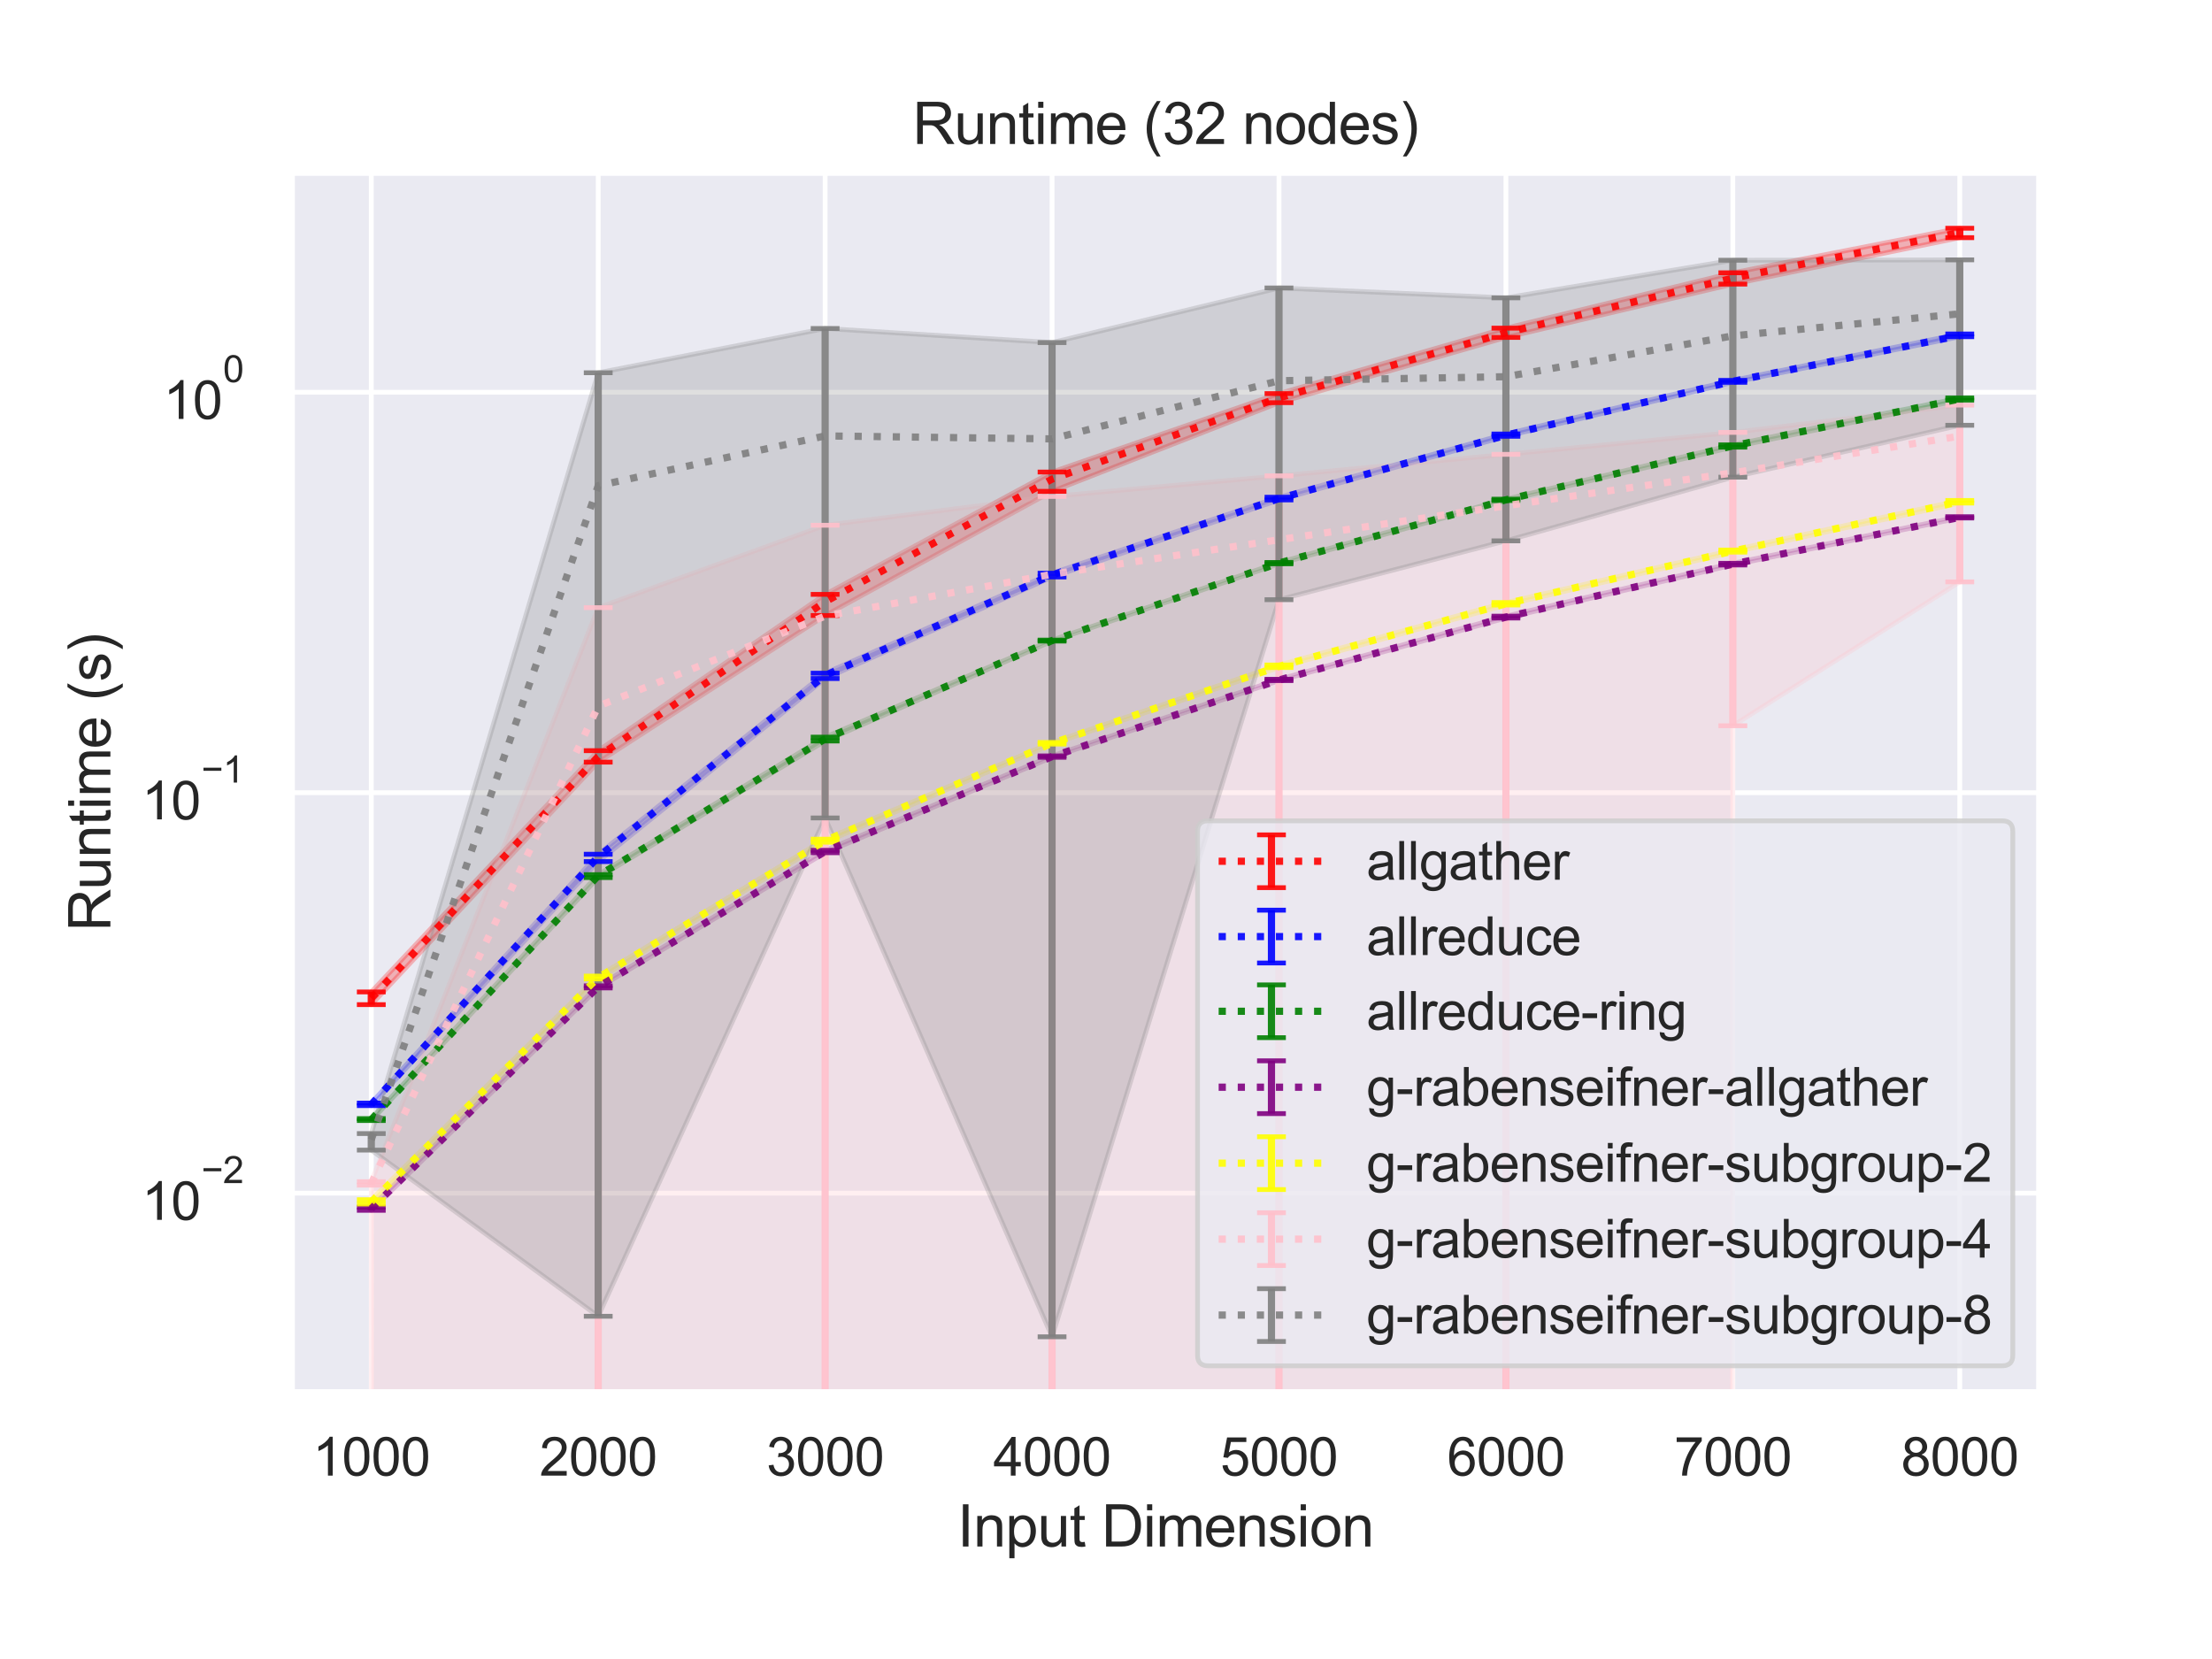 <?xml version="1.0" encoding="utf-8" standalone="no"?>
<!DOCTYPE svg PUBLIC "-//W3C//DTD SVG 1.1//EN"
  "http://www.w3.org/Graphics/SVG/1.1/DTD/svg11.dtd">
<svg height="345.6pt" version="1.1" viewBox="0 0 460.8 345.6" width="460.8pt" xmlns="http://www.w3.org/2000/svg" xmlns:xlink="http://www.w3.org/1999/xlink">
 <defs>
  <style type="text/css">*{stroke-linecap:butt;stroke-linejoin:round;}</style>
 </defs>
 <g id="figure_1">
  <g id="patch_1">
   <path d="M 0 345.6 
L 460.8 345.6 
L 460.8 0 
L 0 0 
z
" style="fill:#ffffff;"/>
  </g>
  <g id="axes_1">
   <g id="patch_2">
    <path d="M 60.8 290.02 
L 424.8 290.02 
L 424.8 36 
L 60.8 36 
z
" style="fill:#eaeaf2;"/>
   </g>
   <g id="matplotlib.axis_1">
    <g id="xtick_1">
     <g id="line2d_1">
      <path clip-path="url(#p9bf6435838)" d="M 77.345 290.02 
L 77.345 36 
" style="fill:none;stroke:#ffffff;stroke-linecap:round;"/>
     </g>
     <g id="text_1">
      <!-- 1000 -->
      <g style="fill:#262626;" transform="translate(65.111 307.394)scale(0.11 -0.11)">
       <defs>
        <path d="M 2384 0 
L 1822 0 
L 1822 3584 
Q 1619 3391 1289 3197 
Q 959 3003 697 2906 
L 697 3450 
Q 1169 3672 1522 3987 
Q 1875 4303 2022 4600 
L 2384 4600 
L 2384 0 
z
" id="ArialMT-31" transform="scale(0.016)"/>
        <path d="M 266 2259 
Q 266 3072 433 3567 
Q 600 4063 929 4331 
Q 1259 4600 1759 4600 
Q 2128 4600 2406 4451 
Q 2684 4303 2865 4023 
Q 3047 3744 3150 3342 
Q 3253 2941 3253 2259 
Q 3253 1453 3087 958 
Q 2922 463 2592 192 
Q 2263 -78 1759 -78 
Q 1097 -78 719 397 
Q 266 969 266 2259 
z
M 844 2259 
Q 844 1131 1108 757 
Q 1372 384 1759 384 
Q 2147 384 2411 759 
Q 2675 1134 2675 2259 
Q 2675 3391 2411 3762 
Q 2147 4134 1753 4134 
Q 1366 4134 1134 3806 
Q 844 3388 844 2259 
z
" id="ArialMT-30" transform="scale(0.016)"/>
       </defs>
       <use xlink:href="#ArialMT-31"/>
       <use x="55.615" xlink:href="#ArialMT-30"/>
       <use x="111.23" xlink:href="#ArialMT-30"/>
       <use x="166.846" xlink:href="#ArialMT-30"/>
      </g>
     </g>
    </g>
    <g id="xtick_2">
     <g id="line2d_2">
      <path clip-path="url(#p9bf6435838)" d="M 124.618 290.02 
L 124.618 36 
" style="fill:none;stroke:#ffffff;stroke-linecap:round;"/>
     </g>
     <g id="text_2">
      <!-- 2000 -->
      <g style="fill:#262626;" transform="translate(112.384 307.394)scale(0.11 -0.11)">
       <defs>
        <path d="M 3222 541 
L 3222 0 
L 194 0 
Q 188 203 259 391 
Q 375 700 629 1000 
Q 884 1300 1366 1694 
Q 2113 2306 2375 2664 
Q 2638 3022 2638 3341 
Q 2638 3675 2398 3904 
Q 2159 4134 1775 4134 
Q 1369 4134 1125 3890 
Q 881 3647 878 3216 
L 300 3275 
Q 359 3922 746 4261 
Q 1134 4600 1788 4600 
Q 2447 4600 2831 4234 
Q 3216 3869 3216 3328 
Q 3216 3053 3103 2787 
Q 2991 2522 2730 2228 
Q 2469 1934 1863 1422 
Q 1356 997 1212 845 
Q 1069 694 975 541 
L 3222 541 
z
" id="ArialMT-32" transform="scale(0.016)"/>
       </defs>
       <use xlink:href="#ArialMT-32"/>
       <use x="55.615" xlink:href="#ArialMT-30"/>
       <use x="111.23" xlink:href="#ArialMT-30"/>
       <use x="166.846" xlink:href="#ArialMT-30"/>
      </g>
     </g>
    </g>
    <g id="xtick_3">
     <g id="line2d_3">
      <path clip-path="url(#p9bf6435838)" d="M 171.891 290.02 
L 171.891 36 
" style="fill:none;stroke:#ffffff;stroke-linecap:round;"/>
     </g>
     <g id="text_3">
      <!-- 3000 -->
      <g style="fill:#262626;" transform="translate(159.657 307.394)scale(0.11 -0.11)">
       <defs>
        <path d="M 269 1209 
L 831 1284 
Q 928 806 1161 595 
Q 1394 384 1728 384 
Q 2125 384 2398 659 
Q 2672 934 2672 1341 
Q 2672 1728 2419 1979 
Q 2166 2231 1775 2231 
Q 1616 2231 1378 2169 
L 1441 2663 
Q 1497 2656 1531 2656 
Q 1891 2656 2178 2843 
Q 2466 3031 2466 3422 
Q 2466 3731 2256 3934 
Q 2047 4138 1716 4138 
Q 1388 4138 1169 3931 
Q 950 3725 888 3313 
L 325 3413 
Q 428 3978 793 4289 
Q 1159 4600 1703 4600 
Q 2078 4600 2393 4439 
Q 2709 4278 2876 4000 
Q 3044 3722 3044 3409 
Q 3044 3113 2884 2869 
Q 2725 2625 2413 2481 
Q 2819 2388 3044 2092 
Q 3269 1797 3269 1353 
Q 3269 753 2831 336 
Q 2394 -81 1725 -81 
Q 1122 -81 723 278 
Q 325 638 269 1209 
z
" id="ArialMT-33" transform="scale(0.016)"/>
       </defs>
       <use xlink:href="#ArialMT-33"/>
       <use x="55.615" xlink:href="#ArialMT-30"/>
       <use x="111.23" xlink:href="#ArialMT-30"/>
       <use x="166.846" xlink:href="#ArialMT-30"/>
      </g>
     </g>
    </g>
    <g id="xtick_4">
     <g id="line2d_4">
      <path clip-path="url(#p9bf6435838)" d="M 219.164 290.02 
L 219.164 36 
" style="fill:none;stroke:#ffffff;stroke-linecap:round;"/>
     </g>
     <g id="text_4">
      <!-- 4000 -->
      <g style="fill:#262626;" transform="translate(206.93 307.394)scale(0.11 -0.11)">
       <defs>
        <path d="M 2069 0 
L 2069 1097 
L 81 1097 
L 81 1613 
L 2172 4581 
L 2631 4581 
L 2631 1613 
L 3250 1613 
L 3250 1097 
L 2631 1097 
L 2631 0 
L 2069 0 
z
M 2069 1613 
L 2069 3678 
L 634 1613 
L 2069 1613 
z
" id="ArialMT-34" transform="scale(0.016)"/>
       </defs>
       <use xlink:href="#ArialMT-34"/>
       <use x="55.615" xlink:href="#ArialMT-30"/>
       <use x="111.23" xlink:href="#ArialMT-30"/>
       <use x="166.846" xlink:href="#ArialMT-30"/>
      </g>
     </g>
    </g>
    <g id="xtick_5">
     <g id="line2d_5">
      <path clip-path="url(#p9bf6435838)" d="M 266.436 290.02 
L 266.436 36 
" style="fill:none;stroke:#ffffff;stroke-linecap:round;"/>
     </g>
     <g id="text_5">
      <!-- 5000 -->
      <g style="fill:#262626;" transform="translate(254.202 307.394)scale(0.11 -0.11)">
       <defs>
        <path d="M 266 1200 
L 856 1250 
Q 922 819 1161 601 
Q 1400 384 1738 384 
Q 2144 384 2425 690 
Q 2706 997 2706 1503 
Q 2706 1984 2436 2262 
Q 2166 2541 1728 2541 
Q 1456 2541 1237 2417 
Q 1019 2294 894 2097 
L 366 2166 
L 809 4519 
L 3088 4519 
L 3088 3981 
L 1259 3981 
L 1013 2750 
Q 1425 3038 1878 3038 
Q 2478 3038 2890 2622 
Q 3303 2206 3303 1553 
Q 3303 931 2941 478 
Q 2500 -78 1738 -78 
Q 1113 -78 717 272 
Q 322 622 266 1200 
z
" id="ArialMT-35" transform="scale(0.016)"/>
       </defs>
       <use xlink:href="#ArialMT-35"/>
       <use x="55.615" xlink:href="#ArialMT-30"/>
       <use x="111.23" xlink:href="#ArialMT-30"/>
       <use x="166.846" xlink:href="#ArialMT-30"/>
      </g>
     </g>
    </g>
    <g id="xtick_6">
     <g id="line2d_6">
      <path clip-path="url(#p9bf6435838)" d="M 313.709 290.02 
L 313.709 36 
" style="fill:none;stroke:#ffffff;stroke-linecap:round;"/>
     </g>
     <g id="text_6">
      <!-- 6000 -->
      <g style="fill:#262626;" transform="translate(301.475 307.394)scale(0.11 -0.11)">
       <defs>
        <path d="M 3184 3459 
L 2625 3416 
Q 2550 3747 2413 3897 
Q 2184 4138 1850 4138 
Q 1581 4138 1378 3988 
Q 1113 3794 959 3422 
Q 806 3050 800 2363 
Q 1003 2672 1297 2822 
Q 1591 2972 1913 2972 
Q 2475 2972 2870 2558 
Q 3266 2144 3266 1488 
Q 3266 1056 3080 686 
Q 2894 316 2569 119 
Q 2244 -78 1831 -78 
Q 1128 -78 684 439 
Q 241 956 241 2144 
Q 241 3472 731 4075 
Q 1159 4600 1884 4600 
Q 2425 4600 2770 4297 
Q 3116 3994 3184 3459 
z
M 888 1484 
Q 888 1194 1011 928 
Q 1134 663 1356 523 
Q 1578 384 1822 384 
Q 2178 384 2434 671 
Q 2691 959 2691 1453 
Q 2691 1928 2437 2201 
Q 2184 2475 1800 2475 
Q 1419 2475 1153 2201 
Q 888 1928 888 1484 
z
" id="ArialMT-36" transform="scale(0.016)"/>
       </defs>
       <use xlink:href="#ArialMT-36"/>
       <use x="55.615" xlink:href="#ArialMT-30"/>
       <use x="111.23" xlink:href="#ArialMT-30"/>
       <use x="166.846" xlink:href="#ArialMT-30"/>
      </g>
     </g>
    </g>
    <g id="xtick_7">
     <g id="line2d_7">
      <path clip-path="url(#p9bf6435838)" d="M 360.982 290.02 
L 360.982 36 
" style="fill:none;stroke:#ffffff;stroke-linecap:round;"/>
     </g>
     <g id="text_7">
      <!-- 7000 -->
      <g style="fill:#262626;" transform="translate(348.748 307.394)scale(0.11 -0.11)">
       <defs>
        <path d="M 303 3981 
L 303 4522 
L 3269 4522 
L 3269 4084 
Q 2831 3619 2401 2847 
Q 1972 2075 1738 1259 
Q 1569 684 1522 0 
L 944 0 
Q 953 541 1156 1306 
Q 1359 2072 1739 2783 
Q 2119 3494 2547 3981 
L 303 3981 
z
" id="ArialMT-37" transform="scale(0.016)"/>
       </defs>
       <use xlink:href="#ArialMT-37"/>
       <use x="55.615" xlink:href="#ArialMT-30"/>
       <use x="111.23" xlink:href="#ArialMT-30"/>
       <use x="166.846" xlink:href="#ArialMT-30"/>
      </g>
     </g>
    </g>
    <g id="xtick_8">
     <g id="line2d_8">
      <path clip-path="url(#p9bf6435838)" d="M 408.255 290.02 
L 408.255 36 
" style="fill:none;stroke:#ffffff;stroke-linecap:round;"/>
     </g>
     <g id="text_8">
      <!-- 8000 -->
      <g style="fill:#262626;" transform="translate(396.02 307.394)scale(0.11 -0.11)">
       <defs>
        <path d="M 1131 2484 
Q 781 2613 612 2850 
Q 444 3088 444 3419 
Q 444 3919 803 4259 
Q 1163 4600 1759 4600 
Q 2359 4600 2725 4251 
Q 3091 3903 3091 3403 
Q 3091 3084 2923 2848 
Q 2756 2613 2416 2484 
Q 2838 2347 3058 2040 
Q 3278 1734 3278 1309 
Q 3278 722 2862 322 
Q 2447 -78 1769 -78 
Q 1091 -78 675 323 
Q 259 725 259 1325 
Q 259 1772 486 2073 
Q 713 2375 1131 2484 
z
M 1019 3438 
Q 1019 3113 1228 2906 
Q 1438 2700 1772 2700 
Q 2097 2700 2305 2904 
Q 2513 3109 2513 3406 
Q 2513 3716 2298 3927 
Q 2084 4138 1766 4138 
Q 1444 4138 1231 3931 
Q 1019 3725 1019 3438 
z
M 838 1322 
Q 838 1081 952 856 
Q 1066 631 1291 507 
Q 1516 384 1775 384 
Q 2178 384 2440 643 
Q 2703 903 2703 1303 
Q 2703 1709 2433 1975 
Q 2163 2241 1756 2241 
Q 1359 2241 1098 1978 
Q 838 1716 838 1322 
z
" id="ArialMT-38" transform="scale(0.016)"/>
       </defs>
       <use xlink:href="#ArialMT-38"/>
       <use x="55.615" xlink:href="#ArialMT-30"/>
       <use x="111.23" xlink:href="#ArialMT-30"/>
       <use x="166.846" xlink:href="#ArialMT-30"/>
      </g>
     </g>
    </g>
    <g id="text_9">
     <!-- Input Dimension -->
     <g style="fill:#262626;" transform="translate(199.446 322.169)scale(0.12 -0.12)">
      <defs>
       <path d="M 597 0 
L 597 4581 
L 1203 4581 
L 1203 0 
L 597 0 
z
" id="ArialMT-49" transform="scale(0.016)"/>
       <path d="M 422 0 
L 422 3319 
L 928 3319 
L 928 2847 
Q 1294 3394 1984 3394 
Q 2284 3394 2536 3286 
Q 2788 3178 2913 3003 
Q 3038 2828 3088 2588 
Q 3119 2431 3119 2041 
L 3119 0 
L 2556 0 
L 2556 2019 
Q 2556 2363 2490 2533 
Q 2425 2703 2258 2804 
Q 2091 2906 1866 2906 
Q 1506 2906 1245 2678 
Q 984 2450 984 1813 
L 984 0 
L 422 0 
z
" id="ArialMT-6e" transform="scale(0.016)"/>
       <path d="M 422 -1272 
L 422 3319 
L 934 3319 
L 934 2888 
Q 1116 3141 1344 3267 
Q 1572 3394 1897 3394 
Q 2322 3394 2647 3175 
Q 2972 2956 3137 2557 
Q 3303 2159 3303 1684 
Q 3303 1175 3120 767 
Q 2938 359 2589 142 
Q 2241 -75 1856 -75 
Q 1575 -75 1351 44 
Q 1128 163 984 344 
L 984 -1272 
L 422 -1272 
z
M 931 1641 
Q 931 1000 1190 694 
Q 1450 388 1819 388 
Q 2194 388 2461 705 
Q 2728 1022 2728 1688 
Q 2728 2322 2467 2637 
Q 2206 2953 1844 2953 
Q 1484 2953 1207 2617 
Q 931 2281 931 1641 
z
" id="ArialMT-70" transform="scale(0.016)"/>
       <path d="M 2597 0 
L 2597 488 
Q 2209 -75 1544 -75 
Q 1250 -75 995 37 
Q 741 150 617 320 
Q 494 491 444 738 
Q 409 903 409 1263 
L 409 3319 
L 972 3319 
L 972 1478 
Q 972 1038 1006 884 
Q 1059 663 1231 536 
Q 1403 409 1656 409 
Q 1909 409 2131 539 
Q 2353 669 2445 892 
Q 2538 1116 2538 1541 
L 2538 3319 
L 3100 3319 
L 3100 0 
L 2597 0 
z
" id="ArialMT-75" transform="scale(0.016)"/>
       <path d="M 1650 503 
L 1731 6 
Q 1494 -44 1306 -44 
Q 1000 -44 831 53 
Q 663 150 594 308 
Q 525 466 525 972 
L 525 2881 
L 113 2881 
L 113 3319 
L 525 3319 
L 525 4141 
L 1084 4478 
L 1084 3319 
L 1650 3319 
L 1650 2881 
L 1084 2881 
L 1084 941 
Q 1084 700 1114 631 
Q 1144 563 1211 522 
Q 1278 481 1403 481 
Q 1497 481 1650 503 
z
" id="ArialMT-74" transform="scale(0.016)"/>
       <path id="ArialMT-20" transform="scale(0.016)"/>
       <path d="M 494 0 
L 494 4581 
L 2072 4581 
Q 2606 4581 2888 4516 
Q 3281 4425 3559 4188 
Q 3922 3881 4101 3404 
Q 4281 2928 4281 2316 
Q 4281 1794 4159 1391 
Q 4038 988 3847 723 
Q 3656 459 3429 307 
Q 3203 156 2883 78 
Q 2563 0 2147 0 
L 494 0 
z
M 1100 541 
L 2078 541 
Q 2531 541 2789 625 
Q 3047 709 3200 863 
Q 3416 1078 3536 1442 
Q 3656 1806 3656 2325 
Q 3656 3044 3420 3430 
Q 3184 3816 2847 3947 
Q 2603 4041 2063 4041 
L 1100 4041 
L 1100 541 
z
" id="ArialMT-44" transform="scale(0.016)"/>
       <path d="M 425 3934 
L 425 4581 
L 988 4581 
L 988 3934 
L 425 3934 
z
M 425 0 
L 425 3319 
L 988 3319 
L 988 0 
L 425 0 
z
" id="ArialMT-69" transform="scale(0.016)"/>
       <path d="M 422 0 
L 422 3319 
L 925 3319 
L 925 2853 
Q 1081 3097 1340 3245 
Q 1600 3394 1931 3394 
Q 2300 3394 2536 3241 
Q 2772 3088 2869 2813 
Q 3263 3394 3894 3394 
Q 4388 3394 4653 3120 
Q 4919 2847 4919 2278 
L 4919 0 
L 4359 0 
L 4359 2091 
Q 4359 2428 4304 2576 
Q 4250 2725 4106 2815 
Q 3963 2906 3769 2906 
Q 3419 2906 3187 2673 
Q 2956 2441 2956 1928 
L 2956 0 
L 2394 0 
L 2394 2156 
Q 2394 2531 2256 2718 
Q 2119 2906 1806 2906 
Q 1569 2906 1367 2781 
Q 1166 2656 1075 2415 
Q 984 2175 984 1722 
L 984 0 
L 422 0 
z
" id="ArialMT-6d" transform="scale(0.016)"/>
       <path d="M 2694 1069 
L 3275 997 
Q 3138 488 2766 206 
Q 2394 -75 1816 -75 
Q 1088 -75 661 373 
Q 234 822 234 1631 
Q 234 2469 665 2931 
Q 1097 3394 1784 3394 
Q 2450 3394 2872 2941 
Q 3294 2488 3294 1666 
Q 3294 1616 3291 1516 
L 816 1516 
Q 847 969 1125 678 
Q 1403 388 1819 388 
Q 2128 388 2347 550 
Q 2566 713 2694 1069 
z
M 847 1978 
L 2700 1978 
Q 2663 2397 2488 2606 
Q 2219 2931 1791 2931 
Q 1403 2931 1139 2672 
Q 875 2413 847 1978 
z
" id="ArialMT-65" transform="scale(0.016)"/>
       <path d="M 197 991 
L 753 1078 
Q 800 744 1014 566 
Q 1228 388 1613 388 
Q 2000 388 2187 545 
Q 2375 703 2375 916 
Q 2375 1106 2209 1216 
Q 2094 1291 1634 1406 
Q 1016 1563 777 1677 
Q 538 1791 414 1992 
Q 291 2194 291 2438 
Q 291 2659 392 2848 
Q 494 3038 669 3163 
Q 800 3259 1026 3326 
Q 1253 3394 1513 3394 
Q 1903 3394 2198 3281 
Q 2494 3169 2634 2976 
Q 2775 2784 2828 2463 
L 2278 2388 
Q 2241 2644 2061 2787 
Q 1881 2931 1553 2931 
Q 1166 2931 1000 2803 
Q 834 2675 834 2503 
Q 834 2394 903 2306 
Q 972 2216 1119 2156 
Q 1203 2125 1616 2013 
Q 2213 1853 2448 1751 
Q 2684 1650 2818 1456 
Q 2953 1263 2953 975 
Q 2953 694 2789 445 
Q 2625 197 2315 61 
Q 2006 -75 1616 -75 
Q 969 -75 630 194 
Q 291 463 197 991 
z
" id="ArialMT-73" transform="scale(0.016)"/>
       <path d="M 213 1659 
Q 213 2581 725 3025 
Q 1153 3394 1769 3394 
Q 2453 3394 2887 2945 
Q 3322 2497 3322 1706 
Q 3322 1066 3130 698 
Q 2938 331 2570 128 
Q 2203 -75 1769 -75 
Q 1072 -75 642 372 
Q 213 819 213 1659 
z
M 791 1659 
Q 791 1022 1069 705 
Q 1347 388 1769 388 
Q 2188 388 2466 706 
Q 2744 1025 2744 1678 
Q 2744 2294 2464 2611 
Q 2184 2928 1769 2928 
Q 1347 2928 1069 2612 
Q 791 2297 791 1659 
z
" id="ArialMT-6f" transform="scale(0.016)"/>
      </defs>
      <use xlink:href="#ArialMT-49"/>
      <use x="27.783" xlink:href="#ArialMT-6e"/>
      <use x="83.398" xlink:href="#ArialMT-70"/>
      <use x="139.014" xlink:href="#ArialMT-75"/>
      <use x="194.629" xlink:href="#ArialMT-74"/>
      <use x="222.412" xlink:href="#ArialMT-20"/>
      <use x="250.195" xlink:href="#ArialMT-44"/>
      <use x="322.412" xlink:href="#ArialMT-69"/>
      <use x="344.629" xlink:href="#ArialMT-6d"/>
      <use x="427.93" xlink:href="#ArialMT-65"/>
      <use x="483.545" xlink:href="#ArialMT-6e"/>
      <use x="539.16" xlink:href="#ArialMT-73"/>
      <use x="589.16" xlink:href="#ArialMT-69"/>
      <use x="611.377" xlink:href="#ArialMT-6f"/>
      <use x="666.992" xlink:href="#ArialMT-6e"/>
     </g>
    </g>
   </g>
   <g id="matplotlib.axis_2">
    <g id="ytick_1">
     <g id="line2d_9">
      <path clip-path="url(#p9bf6435838)" d="M 60.8 248.559 
L 424.8 248.559 
" style="fill:none;stroke:#ffffff;stroke-linecap:round;"/>
     </g>
     <g id="text_10">
      <!-- $\mathdefault{10^{-2}}$ -->
      <g style="fill:#262626;" transform="translate(29.52 254.231)scale(0.11 -0.11)">
       <defs>
        <path d="M 3381 1997 
L 356 1997 
L 356 2522 
L 3381 2522 
L 3381 1997 
z
" id="ArialMT-2212" transform="scale(0.016)"/>
       </defs>
       <use transform="translate(0 0.994)" xlink:href="#ArialMT-31"/>
       <use transform="translate(55.615 0.994)" xlink:href="#ArialMT-30"/>
       <use transform="translate(112.973 70.688)scale(0.7)" xlink:href="#ArialMT-2212"/>
       <use transform="translate(153.852 70.688)scale(0.7)" xlink:href="#ArialMT-32"/>
      </g>
     </g>
    </g>
    <g id="ytick_2">
     <g id="line2d_10">
      <path clip-path="url(#p9bf6435838)" d="M 60.8 165.134 
L 424.8 165.134 
" style="fill:none;stroke:#ffffff;stroke-linecap:round;"/>
     </g>
     <g id="text_11">
      <!-- $\mathdefault{10^{-1}}$ -->
      <g style="fill:#262626;" transform="translate(29.52 170.806)scale(0.11 -0.11)">
       <use transform="translate(0 0.994)" xlink:href="#ArialMT-31"/>
       <use transform="translate(55.615 0.994)" xlink:href="#ArialMT-30"/>
       <use transform="translate(112.973 70.688)scale(0.7)" xlink:href="#ArialMT-2212"/>
       <use transform="translate(153.852 70.688)scale(0.7)" xlink:href="#ArialMT-31"/>
      </g>
     </g>
    </g>
    <g id="ytick_3">
     <g id="line2d_11">
      <path clip-path="url(#p9bf6435838)" d="M 60.8 81.71 
L 424.8 81.71 
" style="fill:none;stroke:#ffffff;stroke-linecap:round;"/>
     </g>
     <g id="text_12">
      <!-- $\mathdefault{10^{0}}$ -->
      <g style="fill:#262626;" transform="translate(34.03 87.382)scale(0.11 -0.11)">
       <use transform="translate(0 0.994)" xlink:href="#ArialMT-31"/>
       <use transform="translate(55.615 0.994)" xlink:href="#ArialMT-30"/>
       <use transform="translate(112.973 70.688)scale(0.7)" xlink:href="#ArialMT-30"/>
      </g>
     </g>
    </g>
    <g id="ytick_4"/>
    <g id="ytick_5"/>
    <g id="ytick_6"/>
    <g id="ytick_7"/>
    <g id="ytick_8"/>
    <g id="ytick_9"/>
    <g id="ytick_10"/>
    <g id="ytick_11"/>
    <g id="ytick_12"/>
    <g id="ytick_13"/>
    <g id="ytick_14"/>
    <g id="ytick_15"/>
    <g id="ytick_16"/>
    <g id="ytick_17"/>
    <g id="ytick_18"/>
    <g id="ytick_19"/>
    <g id="ytick_20"/>
    <g id="ytick_21"/>
    <g id="ytick_22"/>
    <g id="ytick_23"/>
    <g id="ytick_24"/>
    <g id="ytick_25"/>
    <g id="ytick_26"/>
    <g id="ytick_27"/>
    <g id="text_13">
     <!-- Runtime (s) -->
     <g style="fill:#262626;" transform="translate(22.994 194.013)rotate(-90)scale(0.12 -0.12)">
      <defs>
       <path d="M 503 0 
L 503 4581 
L 2534 4581 
Q 3147 4581 3465 4457 
Q 3784 4334 3975 4021 
Q 4166 3709 4166 3331 
Q 4166 2844 3850 2509 
Q 3534 2175 2875 2084 
Q 3116 1969 3241 1856 
Q 3506 1613 3744 1247 
L 4541 0 
L 3778 0 
L 3172 953 
Q 2906 1366 2734 1584 
Q 2563 1803 2427 1890 
Q 2291 1978 2150 2013 
Q 2047 2034 1813 2034 
L 1109 2034 
L 1109 0 
L 503 0 
z
M 1109 2559 
L 2413 2559 
Q 2828 2559 3062 2645 
Q 3297 2731 3419 2920 
Q 3541 3109 3541 3331 
Q 3541 3656 3305 3865 
Q 3069 4075 2559 4075 
L 1109 4075 
L 1109 2559 
z
" id="ArialMT-52" transform="scale(0.016)"/>
       <path d="M 1497 -1347 
Q 1031 -759 709 28 
Q 388 816 388 1659 
Q 388 2403 628 3084 
Q 909 3875 1497 4659 
L 1900 4659 
Q 1522 4009 1400 3731 
Q 1209 3300 1100 2831 
Q 966 2247 966 1656 
Q 966 153 1900 -1347 
L 1497 -1347 
z
" id="ArialMT-28" transform="scale(0.016)"/>
       <path d="M 791 -1347 
L 388 -1347 
Q 1322 153 1322 1656 
Q 1322 2244 1188 2822 
Q 1081 3291 891 3722 
Q 769 4003 388 4659 
L 791 4659 
Q 1378 3875 1659 3084 
Q 1900 2403 1900 1659 
Q 1900 816 1576 28 
Q 1253 -759 791 -1347 
z
" id="ArialMT-29" transform="scale(0.016)"/>
      </defs>
      <use xlink:href="#ArialMT-52"/>
      <use x="72.217" xlink:href="#ArialMT-75"/>
      <use x="127.832" xlink:href="#ArialMT-6e"/>
      <use x="183.447" xlink:href="#ArialMT-74"/>
      <use x="211.23" xlink:href="#ArialMT-69"/>
      <use x="233.447" xlink:href="#ArialMT-6d"/>
      <use x="316.748" xlink:href="#ArialMT-65"/>
      <use x="372.363" xlink:href="#ArialMT-20"/>
      <use x="400.146" xlink:href="#ArialMT-28"/>
      <use x="433.447" xlink:href="#ArialMT-73"/>
      <use x="483.447" xlink:href="#ArialMT-29"/>
     </g>
    </g>
   </g>
   <g id="PolyCollection_1">
    <defs>
     <path d="M 77.345 -138.962 
L 77.345 -136.313 
L 124.618 -186.832 
L 171.891 -217.384 
L 219.164 -243.244 
L 266.436 -261.714 
L 313.709 -275.31 
L 360.982 -286.415 
L 408.255 -296.09 
L 408.255 -298.054 
L 408.255 -298.054 
L 360.982 -288.774 
L 313.709 -277.242 
L 266.436 -263.612 
L 219.164 -247.269 
L 171.891 -221.78 
L 124.618 -189.223 
L 77.345 -138.962 
z
" id="m5f357ce652" style="stroke:#ff0000;stroke-opacity:0.25;"/>
    </defs>
    <g clip-path="url(#p9bf6435838)">
     <use style="fill:#ff0000;fill-opacity:0.25;stroke:#ff0000;stroke-opacity:0.25;" x="0" xlink:href="#m5f357ce652" y="345.6"/>
    </g>
   </g>
   <g id="PolyCollection_2">
    <defs>
     <path d="M 77.345 -115.805 
L 77.345 -115.286 
L 124.618 -166.113 
L 171.891 -204.251 
L 219.164 -225.405 
L 266.436 -241.453 
L 313.709 -254.719 
L 360.982 -265.955 
L 408.255 -275.456 
L 408.255 -276.032 
L 408.255 -276.032 
L 360.982 -266.361 
L 313.709 -255.194 
L 266.436 -242.016 
L 219.164 -226.194 
L 171.891 -205.363 
L 124.618 -167.646 
L 77.345 -115.805 
z
" id="md7d04b1cee" style="stroke:#0000ff;stroke-opacity:0.25;"/>
    </defs>
    <g clip-path="url(#p9bf6435838)">
     <use style="fill:#0000ff;fill-opacity:0.25;stroke:#0000ff;stroke-opacity:0.25;" x="0" xlink:href="#md7d04b1cee" y="345.6"/>
    </g>
   </g>
   <g id="PolyCollection_3">
    <defs>
     <path d="M 77.345 -112.571 
L 77.345 -112.171 
L 124.618 -162.789 
L 171.891 -191.239 
L 219.164 -212.05 
L 266.436 -228.147 
L 313.709 -241.338 
L 360.982 -252.458 
L 408.255 -262.243 
L 408.255 -262.691 
L 408.255 -262.691 
L 360.982 -252.925 
L 313.709 -241.614 
L 266.436 -228.428 
L 219.164 -212.259 
L 171.891 -192.045 
L 124.618 -163.395 
L 77.345 -112.571 
z
" id="m3f5dec32eb" style="stroke:#008000;stroke-opacity:0.25;"/>
    </defs>
    <g clip-path="url(#p9bf6435838)">
     <use style="fill:#008000;fill-opacity:0.25;stroke:#008000;stroke-opacity:0.25;" x="0" xlink:href="#m3f5dec32eb" y="345.6"/>
    </g>
   </g>
   <g id="PolyCollection_4">
    <defs>
     <path d="M 77.345 -94.135 
L 77.345 -93.466 
L 124.618 -139.801 
L 171.891 -167.964 
L 219.164 -187.839 
L 266.436 -203.817 
L 313.709 -216.858 
L 360.982 -227.903 
L 408.255 -237.694 
L 408.255 -237.956 
L 408.255 -237.956 
L 360.982 -228.257 
L 313.709 -217.244 
L 266.436 -204.09 
L 219.164 -188.133 
L 171.891 -168.455 
L 124.618 -140.236 
L 77.345 -94.135 
z
" id="m4dd32394d3" style="stroke:#800080;stroke-opacity:0.25;"/>
    </defs>
    <g clip-path="url(#p9bf6435838)">
     <use style="fill:#800080;fill-opacity:0.25;stroke:#800080;stroke-opacity:0.25;" x="0" xlink:href="#m4dd32394d3" y="345.6"/>
    </g>
   </g>
   <g id="PolyCollection_5">
    <defs>
     <path d="M 77.345 -95.677 
L 77.345 -94.782 
L 124.618 -141.663 
L 171.891 -170.148 
L 219.164 -190.6 
L 266.436 -206.54 
L 313.709 -219.576 
L 360.982 -230.579 
L 408.255 -240.801 
L 408.255 -241.343 
L 408.255 -241.343 
L 360.982 -231.013 
L 313.709 -220.088 
L 266.436 -207.07 
L 219.164 -190.939 
L 171.891 -170.786 
L 124.618 -142.259 
L 77.345 -95.677 
z
" id="m373d32d419" style="stroke:#ffff00;stroke-opacity:0.25;"/>
    </defs>
    <g clip-path="url(#p9bf6435838)">
     <use style="fill:#ffff00;fill-opacity:0.25;stroke:#ffff00;stroke-opacity:0.25;" x="0" xlink:href="#m373d32d419" y="345.6"/>
    </g>
   </g>
   <g id="PolyCollection_6">
    <path clip-path="url(#p9bf6435838)" d="M 77.345 246.16 
L 77.345 246.897 
L 124.618 83506.244 
L 171.891 83506.244 
L 219.164 83506.244 
L 266.436 83506.244 
L 313.709 83506.244 
L 360.982 151.182 
L 408.255 121.211 
L 408.255 84.388 
L 408.255 84.388 
L 360.982 90.08 
L 313.709 94.65 
L 266.436 99.125 
L 219.164 103.418 
L 171.891 109.421 
L 124.618 126.585 
L 77.345 246.16 
z
" style="fill:#ffc0cb;fill-opacity:0.25;stroke:#ffc0cb;stroke-opacity:0.25;"/>
   </g>
   <g id="PolyCollection_7">
    <defs>
     <path d="M 77.345 -109.453 
L 77.345 -106.013 
L 124.618 -71.397 
L 171.891 -175.207 
L 219.164 -67.126 
L 266.436 -220.672 
L 313.709 -232.931 
L 360.982 -246.196 
L 408.255 -257.01 
L 408.255 -291.466 
L 408.255 -291.466 
L 360.982 -291.388 
L 313.709 -283.551 
L 266.436 -285.613 
L 219.164 -274.232 
L 171.891 -277.177 
L 124.618 -267.942 
L 77.345 -109.453 
z
" id="me0ef989307" style="stroke:#808080;stroke-opacity:0.25;"/>
    </defs>
    <g clip-path="url(#p9bf6435838)">
     <use style="fill:#808080;fill-opacity:0.25;stroke:#808080;stroke-opacity:0.25;" x="0" xlink:href="#me0ef989307" y="345.6"/>
    </g>
   </g>
   <g id="LineCollection_1">
    <path clip-path="url(#p9bf6435838)" d="M 77.345 209.287 
L 77.345 206.638 
" style="fill:none;stroke:#ff0000;stroke-opacity:0.9;stroke-width:1.5;"/>
    <path clip-path="url(#p9bf6435838)" d="M 124.618 158.768 
L 124.618 156.377 
" style="fill:none;stroke:#ff0000;stroke-opacity:0.9;stroke-width:1.5;"/>
    <path clip-path="url(#p9bf6435838)" d="M 171.891 128.216 
L 171.891 123.82 
" style="fill:none;stroke:#ff0000;stroke-opacity:0.9;stroke-width:1.5;"/>
    <path clip-path="url(#p9bf6435838)" d="M 219.164 102.356 
L 219.164 98.331 
" style="fill:none;stroke:#ff0000;stroke-opacity:0.9;stroke-width:1.5;"/>
    <path clip-path="url(#p9bf6435838)" d="M 266.436 83.886 
L 266.436 81.988 
" style="fill:none;stroke:#ff0000;stroke-opacity:0.9;stroke-width:1.5;"/>
    <path clip-path="url(#p9bf6435838)" d="M 313.709 70.29 
L 313.709 68.358 
" style="fill:none;stroke:#ff0000;stroke-opacity:0.9;stroke-width:1.5;"/>
    <path clip-path="url(#p9bf6435838)" d="M 360.982 59.185 
L 360.982 56.826 
" style="fill:none;stroke:#ff0000;stroke-opacity:0.9;stroke-width:1.5;"/>
    <path clip-path="url(#p9bf6435838)" d="M 408.255 49.51 
L 408.255 47.546 
" style="fill:none;stroke:#ff0000;stroke-opacity:0.9;stroke-width:1.5;"/>
   </g>
   <g id="LineCollection_2">
    <path clip-path="url(#p9bf6435838)" d="M 77.345 230.314 
L 77.345 229.795 
" style="fill:none;stroke:#0000ff;stroke-opacity:0.9;stroke-width:1.5;"/>
    <path clip-path="url(#p9bf6435838)" d="M 124.618 179.487 
L 124.618 177.954 
" style="fill:none;stroke:#0000ff;stroke-opacity:0.9;stroke-width:1.5;"/>
    <path clip-path="url(#p9bf6435838)" d="M 171.891 141.349 
L 171.891 140.237 
" style="fill:none;stroke:#0000ff;stroke-opacity:0.9;stroke-width:1.5;"/>
    <path clip-path="url(#p9bf6435838)" d="M 219.164 120.195 
L 219.164 119.406 
" style="fill:none;stroke:#0000ff;stroke-opacity:0.9;stroke-width:1.5;"/>
    <path clip-path="url(#p9bf6435838)" d="M 266.436 104.147 
L 266.436 103.584 
" style="fill:none;stroke:#0000ff;stroke-opacity:0.9;stroke-width:1.5;"/>
    <path clip-path="url(#p9bf6435838)" d="M 313.709 90.881 
L 313.709 90.406 
" style="fill:none;stroke:#0000ff;stroke-opacity:0.9;stroke-width:1.5;"/>
    <path clip-path="url(#p9bf6435838)" d="M 360.982 79.645 
L 360.982 79.239 
" style="fill:none;stroke:#0000ff;stroke-opacity:0.9;stroke-width:1.5;"/>
    <path clip-path="url(#p9bf6435838)" d="M 408.255 70.144 
L 408.255 69.568 
" style="fill:none;stroke:#0000ff;stroke-opacity:0.9;stroke-width:1.5;"/>
   </g>
   <g id="LineCollection_3">
    <path clip-path="url(#p9bf6435838)" d="M 77.345 233.429 
L 77.345 233.029 
" style="fill:none;stroke:#008000;stroke-opacity:0.9;stroke-width:1.5;"/>
    <path clip-path="url(#p9bf6435838)" d="M 124.618 182.811 
L 124.618 182.205 
" style="fill:none;stroke:#008000;stroke-opacity:0.9;stroke-width:1.5;"/>
    <path clip-path="url(#p9bf6435838)" d="M 171.891 154.361 
L 171.891 153.555 
" style="fill:none;stroke:#008000;stroke-opacity:0.9;stroke-width:1.5;"/>
    <path clip-path="url(#p9bf6435838)" d="M 219.164 133.55 
L 219.164 133.341 
" style="fill:none;stroke:#008000;stroke-opacity:0.9;stroke-width:1.5;"/>
    <path clip-path="url(#p9bf6435838)" d="M 266.436 117.453 
L 266.436 117.172 
" style="fill:none;stroke:#008000;stroke-opacity:0.9;stroke-width:1.5;"/>
    <path clip-path="url(#p9bf6435838)" d="M 313.709 104.262 
L 313.709 103.986 
" style="fill:none;stroke:#008000;stroke-opacity:0.9;stroke-width:1.5;"/>
    <path clip-path="url(#p9bf6435838)" d="M 360.982 93.142 
L 360.982 92.675 
" style="fill:none;stroke:#008000;stroke-opacity:0.9;stroke-width:1.5;"/>
    <path clip-path="url(#p9bf6435838)" d="M 408.255 83.357 
L 408.255 82.909 
" style="fill:none;stroke:#008000;stroke-opacity:0.9;stroke-width:1.5;"/>
   </g>
   <g id="LineCollection_4">
    <path clip-path="url(#p9bf6435838)" d="M 77.345 252.134 
L 77.345 251.465 
" style="fill:none;stroke:#800080;stroke-opacity:0.9;stroke-width:1.5;"/>
    <path clip-path="url(#p9bf6435838)" d="M 124.618 205.799 
L 124.618 205.364 
" style="fill:none;stroke:#800080;stroke-opacity:0.9;stroke-width:1.5;"/>
    <path clip-path="url(#p9bf6435838)" d="M 171.891 177.636 
L 171.891 177.145 
" style="fill:none;stroke:#800080;stroke-opacity:0.9;stroke-width:1.5;"/>
    <path clip-path="url(#p9bf6435838)" d="M 219.164 157.761 
L 219.164 157.467 
" style="fill:none;stroke:#800080;stroke-opacity:0.9;stroke-width:1.5;"/>
    <path clip-path="url(#p9bf6435838)" d="M 266.436 141.783 
L 266.436 141.51 
" style="fill:none;stroke:#800080;stroke-opacity:0.9;stroke-width:1.5;"/>
    <path clip-path="url(#p9bf6435838)" d="M 313.709 128.742 
L 313.709 128.356 
" style="fill:none;stroke:#800080;stroke-opacity:0.9;stroke-width:1.5;"/>
    <path clip-path="url(#p9bf6435838)" d="M 360.982 117.697 
L 360.982 117.343 
" style="fill:none;stroke:#800080;stroke-opacity:0.9;stroke-width:1.5;"/>
    <path clip-path="url(#p9bf6435838)" d="M 408.255 107.906 
L 408.255 107.644 
" style="fill:none;stroke:#800080;stroke-opacity:0.9;stroke-width:1.5;"/>
   </g>
   <g id="LineCollection_5">
    <path clip-path="url(#p9bf6435838)" d="M 77.345 250.818 
L 77.345 249.923 
" style="fill:none;stroke:#ffff00;stroke-opacity:0.9;stroke-width:1.5;"/>
    <path clip-path="url(#p9bf6435838)" d="M 124.618 203.937 
L 124.618 203.341 
" style="fill:none;stroke:#ffff00;stroke-opacity:0.9;stroke-width:1.5;"/>
    <path clip-path="url(#p9bf6435838)" d="M 171.891 175.452 
L 171.891 174.814 
" style="fill:none;stroke:#ffff00;stroke-opacity:0.9;stroke-width:1.5;"/>
    <path clip-path="url(#p9bf6435838)" d="M 219.164 155 
L 219.164 154.661 
" style="fill:none;stroke:#ffff00;stroke-opacity:0.9;stroke-width:1.5;"/>
    <path clip-path="url(#p9bf6435838)" d="M 266.436 139.06 
L 266.436 138.53 
" style="fill:none;stroke:#ffff00;stroke-opacity:0.9;stroke-width:1.5;"/>
    <path clip-path="url(#p9bf6435838)" d="M 313.709 126.024 
L 313.709 125.512 
" style="fill:none;stroke:#ffff00;stroke-opacity:0.9;stroke-width:1.5;"/>
    <path clip-path="url(#p9bf6435838)" d="M 360.982 115.021 
L 360.982 114.587 
" style="fill:none;stroke:#ffff00;stroke-opacity:0.9;stroke-width:1.5;"/>
    <path clip-path="url(#p9bf6435838)" d="M 408.255 104.799 
L 408.255 104.257 
" style="fill:none;stroke:#ffff00;stroke-opacity:0.9;stroke-width:1.5;"/>
   </g>
   <g id="LineCollection_6">
    <path clip-path="url(#p9bf6435838)" d="M 77.345 246.897 
L 77.345 246.16 
" style="fill:none;stroke:#ffc0cb;stroke-opacity:0.9;stroke-width:1.5;"/>
    <path clip-path="url(#p9bf6435838)" d="M 124.618 346.6 
L 124.618 126.585 
" style="fill:none;stroke:#ffc0cb;stroke-opacity:0.9;stroke-width:1.5;"/>
    <path clip-path="url(#p9bf6435838)" d="M 171.891 346.6 
L 171.891 109.421 
" style="fill:none;stroke:#ffc0cb;stroke-opacity:0.9;stroke-width:1.5;"/>
    <path clip-path="url(#p9bf6435838)" d="M 219.164 346.6 
L 219.164 103.418 
" style="fill:none;stroke:#ffc0cb;stroke-opacity:0.9;stroke-width:1.5;"/>
    <path clip-path="url(#p9bf6435838)" d="M 266.436 346.6 
L 266.436 99.125 
" style="fill:none;stroke:#ffc0cb;stroke-opacity:0.9;stroke-width:1.5;"/>
    <path clip-path="url(#p9bf6435838)" d="M 313.709 346.6 
L 313.709 94.65 
" style="fill:none;stroke:#ffc0cb;stroke-opacity:0.9;stroke-width:1.5;"/>
    <path clip-path="url(#p9bf6435838)" d="M 360.982 151.182 
L 360.982 90.08 
" style="fill:none;stroke:#ffc0cb;stroke-opacity:0.9;stroke-width:1.5;"/>
    <path clip-path="url(#p9bf6435838)" d="M 408.255 121.211 
L 408.255 84.388 
" style="fill:none;stroke:#ffc0cb;stroke-opacity:0.9;stroke-width:1.5;"/>
   </g>
   <g id="LineCollection_7">
    <path clip-path="url(#p9bf6435838)" d="M 77.345 239.587 
L 77.345 236.147 
" style="fill:none;stroke:#808080;stroke-opacity:0.9;stroke-width:1.5;"/>
    <path clip-path="url(#p9bf6435838)" d="M 124.618 274.203 
L 124.618 77.658 
" style="fill:none;stroke:#808080;stroke-opacity:0.9;stroke-width:1.5;"/>
    <path clip-path="url(#p9bf6435838)" d="M 171.891 170.393 
L 171.891 68.423 
" style="fill:none;stroke:#808080;stroke-opacity:0.9;stroke-width:1.5;"/>
    <path clip-path="url(#p9bf6435838)" d="M 219.164 278.474 
L 219.164 71.368 
" style="fill:none;stroke:#808080;stroke-opacity:0.9;stroke-width:1.5;"/>
    <path clip-path="url(#p9bf6435838)" d="M 266.436 124.928 
L 266.436 59.987 
" style="fill:none;stroke:#808080;stroke-opacity:0.9;stroke-width:1.5;"/>
    <path clip-path="url(#p9bf6435838)" d="M 313.709 112.669 
L 313.709 62.049 
" style="fill:none;stroke:#808080;stroke-opacity:0.9;stroke-width:1.5;"/>
    <path clip-path="url(#p9bf6435838)" d="M 360.982 99.404 
L 360.982 54.212 
" style="fill:none;stroke:#808080;stroke-opacity:0.9;stroke-width:1.5;"/>
    <path clip-path="url(#p9bf6435838)" d="M 408.255 88.59 
L 408.255 54.134 
" style="fill:none;stroke:#808080;stroke-opacity:0.9;stroke-width:1.5;"/>
   </g>
   <g id="line2d_12">
    <defs>
     <path d="M 3 0 
L -3 -0 
" id="m2d07967daf" style="stroke:#ff0000;stroke-opacity:0.9;"/>
    </defs>
    <g clip-path="url(#p9bf6435838)">
     <use style="fill:#ff0000;fill-opacity:0.9;stroke:#ff0000;stroke-opacity:0.9;" x="77.345" xlink:href="#m2d07967daf" y="209.287"/>
     <use style="fill:#ff0000;fill-opacity:0.9;stroke:#ff0000;stroke-opacity:0.9;" x="124.618" xlink:href="#m2d07967daf" y="158.768"/>
     <use style="fill:#ff0000;fill-opacity:0.9;stroke:#ff0000;stroke-opacity:0.9;" x="171.891" xlink:href="#m2d07967daf" y="128.216"/>
     <use style="fill:#ff0000;fill-opacity:0.9;stroke:#ff0000;stroke-opacity:0.9;" x="219.164" xlink:href="#m2d07967daf" y="102.356"/>
     <use style="fill:#ff0000;fill-opacity:0.9;stroke:#ff0000;stroke-opacity:0.9;" x="266.436" xlink:href="#m2d07967daf" y="83.886"/>
     <use style="fill:#ff0000;fill-opacity:0.9;stroke:#ff0000;stroke-opacity:0.9;" x="313.709" xlink:href="#m2d07967daf" y="70.29"/>
     <use style="fill:#ff0000;fill-opacity:0.9;stroke:#ff0000;stroke-opacity:0.9;" x="360.982" xlink:href="#m2d07967daf" y="59.185"/>
     <use style="fill:#ff0000;fill-opacity:0.9;stroke:#ff0000;stroke-opacity:0.9;" x="408.255" xlink:href="#m2d07967daf" y="49.51"/>
    </g>
   </g>
   <g id="line2d_13">
    <g clip-path="url(#p9bf6435838)">
     <use style="fill:#ff0000;fill-opacity:0.9;stroke:#ff0000;stroke-opacity:0.9;" x="77.345" xlink:href="#m2d07967daf" y="206.638"/>
     <use style="fill:#ff0000;fill-opacity:0.9;stroke:#ff0000;stroke-opacity:0.9;" x="124.618" xlink:href="#m2d07967daf" y="156.377"/>
     <use style="fill:#ff0000;fill-opacity:0.9;stroke:#ff0000;stroke-opacity:0.9;" x="171.891" xlink:href="#m2d07967daf" y="123.82"/>
     <use style="fill:#ff0000;fill-opacity:0.9;stroke:#ff0000;stroke-opacity:0.9;" x="219.164" xlink:href="#m2d07967daf" y="98.331"/>
     <use style="fill:#ff0000;fill-opacity:0.9;stroke:#ff0000;stroke-opacity:0.9;" x="266.436" xlink:href="#m2d07967daf" y="81.988"/>
     <use style="fill:#ff0000;fill-opacity:0.9;stroke:#ff0000;stroke-opacity:0.9;" x="313.709" xlink:href="#m2d07967daf" y="68.358"/>
     <use style="fill:#ff0000;fill-opacity:0.9;stroke:#ff0000;stroke-opacity:0.9;" x="360.982" xlink:href="#m2d07967daf" y="56.826"/>
     <use style="fill:#ff0000;fill-opacity:0.9;stroke:#ff0000;stroke-opacity:0.9;" x="408.255" xlink:href="#m2d07967daf" y="47.546"/>
    </g>
   </g>
   <g id="line2d_14">
    <defs>
     <path d="M 3 0 
L -3 -0 
" id="me1b8eaf4ce" style="stroke:#0000ff;stroke-opacity:0.9;"/>
    </defs>
    <g clip-path="url(#p9bf6435838)">
     <use style="fill:#0000ff;fill-opacity:0.9;stroke:#0000ff;stroke-opacity:0.9;" x="77.345" xlink:href="#me1b8eaf4ce" y="230.314"/>
     <use style="fill:#0000ff;fill-opacity:0.9;stroke:#0000ff;stroke-opacity:0.9;" x="124.618" xlink:href="#me1b8eaf4ce" y="179.487"/>
     <use style="fill:#0000ff;fill-opacity:0.9;stroke:#0000ff;stroke-opacity:0.9;" x="171.891" xlink:href="#me1b8eaf4ce" y="141.349"/>
     <use style="fill:#0000ff;fill-opacity:0.9;stroke:#0000ff;stroke-opacity:0.9;" x="219.164" xlink:href="#me1b8eaf4ce" y="120.195"/>
     <use style="fill:#0000ff;fill-opacity:0.9;stroke:#0000ff;stroke-opacity:0.9;" x="266.436" xlink:href="#me1b8eaf4ce" y="104.147"/>
     <use style="fill:#0000ff;fill-opacity:0.9;stroke:#0000ff;stroke-opacity:0.9;" x="313.709" xlink:href="#me1b8eaf4ce" y="90.881"/>
     <use style="fill:#0000ff;fill-opacity:0.9;stroke:#0000ff;stroke-opacity:0.9;" x="360.982" xlink:href="#me1b8eaf4ce" y="79.645"/>
     <use style="fill:#0000ff;fill-opacity:0.9;stroke:#0000ff;stroke-opacity:0.9;" x="408.255" xlink:href="#me1b8eaf4ce" y="70.144"/>
    </g>
   </g>
   <g id="line2d_15">
    <g clip-path="url(#p9bf6435838)">
     <use style="fill:#0000ff;fill-opacity:0.9;stroke:#0000ff;stroke-opacity:0.9;" x="77.345" xlink:href="#me1b8eaf4ce" y="229.795"/>
     <use style="fill:#0000ff;fill-opacity:0.9;stroke:#0000ff;stroke-opacity:0.9;" x="124.618" xlink:href="#me1b8eaf4ce" y="177.954"/>
     <use style="fill:#0000ff;fill-opacity:0.9;stroke:#0000ff;stroke-opacity:0.9;" x="171.891" xlink:href="#me1b8eaf4ce" y="140.237"/>
     <use style="fill:#0000ff;fill-opacity:0.9;stroke:#0000ff;stroke-opacity:0.9;" x="219.164" xlink:href="#me1b8eaf4ce" y="119.406"/>
     <use style="fill:#0000ff;fill-opacity:0.9;stroke:#0000ff;stroke-opacity:0.9;" x="266.436" xlink:href="#me1b8eaf4ce" y="103.584"/>
     <use style="fill:#0000ff;fill-opacity:0.9;stroke:#0000ff;stroke-opacity:0.9;" x="313.709" xlink:href="#me1b8eaf4ce" y="90.406"/>
     <use style="fill:#0000ff;fill-opacity:0.9;stroke:#0000ff;stroke-opacity:0.9;" x="360.982" xlink:href="#me1b8eaf4ce" y="79.239"/>
     <use style="fill:#0000ff;fill-opacity:0.9;stroke:#0000ff;stroke-opacity:0.9;" x="408.255" xlink:href="#me1b8eaf4ce" y="69.568"/>
    </g>
   </g>
   <g id="line2d_16">
    <defs>
     <path d="M 3 0 
L -3 -0 
" id="m8a673f2df1" style="stroke:#008000;stroke-opacity:0.9;"/>
    </defs>
    <g clip-path="url(#p9bf6435838)">
     <use style="fill:#008000;fill-opacity:0.9;stroke:#008000;stroke-opacity:0.9;" x="77.345" xlink:href="#m8a673f2df1" y="233.429"/>
     <use style="fill:#008000;fill-opacity:0.9;stroke:#008000;stroke-opacity:0.9;" x="124.618" xlink:href="#m8a673f2df1" y="182.811"/>
     <use style="fill:#008000;fill-opacity:0.9;stroke:#008000;stroke-opacity:0.9;" x="171.891" xlink:href="#m8a673f2df1" y="154.361"/>
     <use style="fill:#008000;fill-opacity:0.9;stroke:#008000;stroke-opacity:0.9;" x="219.164" xlink:href="#m8a673f2df1" y="133.55"/>
     <use style="fill:#008000;fill-opacity:0.9;stroke:#008000;stroke-opacity:0.9;" x="266.436" xlink:href="#m8a673f2df1" y="117.453"/>
     <use style="fill:#008000;fill-opacity:0.9;stroke:#008000;stroke-opacity:0.9;" x="313.709" xlink:href="#m8a673f2df1" y="104.262"/>
     <use style="fill:#008000;fill-opacity:0.9;stroke:#008000;stroke-opacity:0.9;" x="360.982" xlink:href="#m8a673f2df1" y="93.142"/>
     <use style="fill:#008000;fill-opacity:0.9;stroke:#008000;stroke-opacity:0.9;" x="408.255" xlink:href="#m8a673f2df1" y="83.357"/>
    </g>
   </g>
   <g id="line2d_17">
    <g clip-path="url(#p9bf6435838)">
     <use style="fill:#008000;fill-opacity:0.9;stroke:#008000;stroke-opacity:0.9;" x="77.345" xlink:href="#m8a673f2df1" y="233.029"/>
     <use style="fill:#008000;fill-opacity:0.9;stroke:#008000;stroke-opacity:0.9;" x="124.618" xlink:href="#m8a673f2df1" y="182.205"/>
     <use style="fill:#008000;fill-opacity:0.9;stroke:#008000;stroke-opacity:0.9;" x="171.891" xlink:href="#m8a673f2df1" y="153.555"/>
     <use style="fill:#008000;fill-opacity:0.9;stroke:#008000;stroke-opacity:0.9;" x="219.164" xlink:href="#m8a673f2df1" y="133.341"/>
     <use style="fill:#008000;fill-opacity:0.9;stroke:#008000;stroke-opacity:0.9;" x="266.436" xlink:href="#m8a673f2df1" y="117.172"/>
     <use style="fill:#008000;fill-opacity:0.9;stroke:#008000;stroke-opacity:0.9;" x="313.709" xlink:href="#m8a673f2df1" y="103.986"/>
     <use style="fill:#008000;fill-opacity:0.9;stroke:#008000;stroke-opacity:0.9;" x="360.982" xlink:href="#m8a673f2df1" y="92.675"/>
     <use style="fill:#008000;fill-opacity:0.9;stroke:#008000;stroke-opacity:0.9;" x="408.255" xlink:href="#m8a673f2df1" y="82.909"/>
    </g>
   </g>
   <g id="line2d_18">
    <defs>
     <path d="M 3 0 
L -3 -0 
" id="m01a406ca27" style="stroke:#800080;stroke-opacity:0.9;"/>
    </defs>
    <g clip-path="url(#p9bf6435838)">
     <use style="fill:#800080;fill-opacity:0.9;stroke:#800080;stroke-opacity:0.9;" x="77.345" xlink:href="#m01a406ca27" y="252.134"/>
     <use style="fill:#800080;fill-opacity:0.9;stroke:#800080;stroke-opacity:0.9;" x="124.618" xlink:href="#m01a406ca27" y="205.799"/>
     <use style="fill:#800080;fill-opacity:0.9;stroke:#800080;stroke-opacity:0.9;" x="171.891" xlink:href="#m01a406ca27" y="177.636"/>
     <use style="fill:#800080;fill-opacity:0.9;stroke:#800080;stroke-opacity:0.9;" x="219.164" xlink:href="#m01a406ca27" y="157.761"/>
     <use style="fill:#800080;fill-opacity:0.9;stroke:#800080;stroke-opacity:0.9;" x="266.436" xlink:href="#m01a406ca27" y="141.783"/>
     <use style="fill:#800080;fill-opacity:0.9;stroke:#800080;stroke-opacity:0.9;" x="313.709" xlink:href="#m01a406ca27" y="128.742"/>
     <use style="fill:#800080;fill-opacity:0.9;stroke:#800080;stroke-opacity:0.9;" x="360.982" xlink:href="#m01a406ca27" y="117.697"/>
     <use style="fill:#800080;fill-opacity:0.9;stroke:#800080;stroke-opacity:0.9;" x="408.255" xlink:href="#m01a406ca27" y="107.906"/>
    </g>
   </g>
   <g id="line2d_19">
    <g clip-path="url(#p9bf6435838)">
     <use style="fill:#800080;fill-opacity:0.9;stroke:#800080;stroke-opacity:0.9;" x="77.345" xlink:href="#m01a406ca27" y="251.465"/>
     <use style="fill:#800080;fill-opacity:0.9;stroke:#800080;stroke-opacity:0.9;" x="124.618" xlink:href="#m01a406ca27" y="205.364"/>
     <use style="fill:#800080;fill-opacity:0.9;stroke:#800080;stroke-opacity:0.9;" x="171.891" xlink:href="#m01a406ca27" y="177.145"/>
     <use style="fill:#800080;fill-opacity:0.9;stroke:#800080;stroke-opacity:0.9;" x="219.164" xlink:href="#m01a406ca27" y="157.467"/>
     <use style="fill:#800080;fill-opacity:0.9;stroke:#800080;stroke-opacity:0.9;" x="266.436" xlink:href="#m01a406ca27" y="141.51"/>
     <use style="fill:#800080;fill-opacity:0.9;stroke:#800080;stroke-opacity:0.9;" x="313.709" xlink:href="#m01a406ca27" y="128.356"/>
     <use style="fill:#800080;fill-opacity:0.9;stroke:#800080;stroke-opacity:0.9;" x="360.982" xlink:href="#m01a406ca27" y="117.343"/>
     <use style="fill:#800080;fill-opacity:0.9;stroke:#800080;stroke-opacity:0.9;" x="408.255" xlink:href="#m01a406ca27" y="107.644"/>
    </g>
   </g>
   <g id="line2d_20">
    <defs>
     <path d="M 3 0 
L -3 -0 
" id="m3e33517b7f" style="stroke:#ffff00;stroke-opacity:0.9;"/>
    </defs>
    <g clip-path="url(#p9bf6435838)">
     <use style="fill:#ffff00;fill-opacity:0.9;stroke:#ffff00;stroke-opacity:0.9;" x="77.345" xlink:href="#m3e33517b7f" y="250.818"/>
     <use style="fill:#ffff00;fill-opacity:0.9;stroke:#ffff00;stroke-opacity:0.9;" x="124.618" xlink:href="#m3e33517b7f" y="203.937"/>
     <use style="fill:#ffff00;fill-opacity:0.9;stroke:#ffff00;stroke-opacity:0.9;" x="171.891" xlink:href="#m3e33517b7f" y="175.452"/>
     <use style="fill:#ffff00;fill-opacity:0.9;stroke:#ffff00;stroke-opacity:0.9;" x="219.164" xlink:href="#m3e33517b7f" y="155"/>
     <use style="fill:#ffff00;fill-opacity:0.9;stroke:#ffff00;stroke-opacity:0.9;" x="266.436" xlink:href="#m3e33517b7f" y="139.06"/>
     <use style="fill:#ffff00;fill-opacity:0.9;stroke:#ffff00;stroke-opacity:0.9;" x="313.709" xlink:href="#m3e33517b7f" y="126.024"/>
     <use style="fill:#ffff00;fill-opacity:0.9;stroke:#ffff00;stroke-opacity:0.9;" x="360.982" xlink:href="#m3e33517b7f" y="115.021"/>
     <use style="fill:#ffff00;fill-opacity:0.9;stroke:#ffff00;stroke-opacity:0.9;" x="408.255" xlink:href="#m3e33517b7f" y="104.799"/>
    </g>
   </g>
   <g id="line2d_21">
    <g clip-path="url(#p9bf6435838)">
     <use style="fill:#ffff00;fill-opacity:0.9;stroke:#ffff00;stroke-opacity:0.9;" x="77.345" xlink:href="#m3e33517b7f" y="249.923"/>
     <use style="fill:#ffff00;fill-opacity:0.9;stroke:#ffff00;stroke-opacity:0.9;" x="124.618" xlink:href="#m3e33517b7f" y="203.341"/>
     <use style="fill:#ffff00;fill-opacity:0.9;stroke:#ffff00;stroke-opacity:0.9;" x="171.891" xlink:href="#m3e33517b7f" y="174.814"/>
     <use style="fill:#ffff00;fill-opacity:0.9;stroke:#ffff00;stroke-opacity:0.9;" x="219.164" xlink:href="#m3e33517b7f" y="154.661"/>
     <use style="fill:#ffff00;fill-opacity:0.9;stroke:#ffff00;stroke-opacity:0.9;" x="266.436" xlink:href="#m3e33517b7f" y="138.53"/>
     <use style="fill:#ffff00;fill-opacity:0.9;stroke:#ffff00;stroke-opacity:0.9;" x="313.709" xlink:href="#m3e33517b7f" y="125.512"/>
     <use style="fill:#ffff00;fill-opacity:0.9;stroke:#ffff00;stroke-opacity:0.9;" x="360.982" xlink:href="#m3e33517b7f" y="114.587"/>
     <use style="fill:#ffff00;fill-opacity:0.9;stroke:#ffff00;stroke-opacity:0.9;" x="408.255" xlink:href="#m3e33517b7f" y="104.257"/>
    </g>
   </g>
   <g id="line2d_22">
    <defs>
     <path d="M 3 0 
L -3 -0 
" id="mefa1ef1abe" style="stroke:#ffc0cb;stroke-opacity:0.9;"/>
    </defs>
    <g clip-path="url(#p9bf6435838)">
     <use style="fill:#ffc0cb;fill-opacity:0.9;stroke:#ffc0cb;stroke-opacity:0.9;" x="77.345" xlink:href="#mefa1ef1abe" y="246.897"/>
     <use style="fill:#ffc0cb;fill-opacity:0.9;stroke:#ffc0cb;stroke-opacity:0.9;" x="91.334" xlink:href="#mefa1ef1abe" y="24884.2"/>
     <use style="fill:#ffc0cb;fill-opacity:0.9;stroke:#ffc0cb;stroke-opacity:0.9;" x="346.955" xlink:href="#mefa1ef1abe" y="24884.2"/>
     <use style="fill:#ffc0cb;fill-opacity:0.9;stroke:#ffc0cb;stroke-opacity:0.9;" x="360.982" xlink:href="#mefa1ef1abe" y="151.182"/>
     <use style="fill:#ffc0cb;fill-opacity:0.9;stroke:#ffc0cb;stroke-opacity:0.9;" x="408.255" xlink:href="#mefa1ef1abe" y="121.211"/>
    </g>
   </g>
   <g id="line2d_23">
    <g clip-path="url(#p9bf6435838)">
     <use style="fill:#ffc0cb;fill-opacity:0.9;stroke:#ffc0cb;stroke-opacity:0.9;" x="77.345" xlink:href="#mefa1ef1abe" y="246.16"/>
     <use style="fill:#ffc0cb;fill-opacity:0.9;stroke:#ffc0cb;stroke-opacity:0.9;" x="124.618" xlink:href="#mefa1ef1abe" y="126.585"/>
     <use style="fill:#ffc0cb;fill-opacity:0.9;stroke:#ffc0cb;stroke-opacity:0.9;" x="171.891" xlink:href="#mefa1ef1abe" y="109.421"/>
     <use style="fill:#ffc0cb;fill-opacity:0.9;stroke:#ffc0cb;stroke-opacity:0.9;" x="219.164" xlink:href="#mefa1ef1abe" y="103.418"/>
     <use style="fill:#ffc0cb;fill-opacity:0.9;stroke:#ffc0cb;stroke-opacity:0.9;" x="266.436" xlink:href="#mefa1ef1abe" y="99.125"/>
     <use style="fill:#ffc0cb;fill-opacity:0.9;stroke:#ffc0cb;stroke-opacity:0.9;" x="313.709" xlink:href="#mefa1ef1abe" y="94.65"/>
     <use style="fill:#ffc0cb;fill-opacity:0.9;stroke:#ffc0cb;stroke-opacity:0.9;" x="360.982" xlink:href="#mefa1ef1abe" y="90.08"/>
     <use style="fill:#ffc0cb;fill-opacity:0.9;stroke:#ffc0cb;stroke-opacity:0.9;" x="408.255" xlink:href="#mefa1ef1abe" y="84.388"/>
    </g>
   </g>
   <g id="line2d_24">
    <defs>
     <path d="M 3 0 
L -3 -0 
" id="m304c177ebe" style="stroke:#808080;stroke-opacity:0.9;"/>
    </defs>
    <g clip-path="url(#p9bf6435838)">
     <use style="fill:#808080;fill-opacity:0.9;stroke:#808080;stroke-opacity:0.9;" x="77.345" xlink:href="#m304c177ebe" y="239.587"/>
     <use style="fill:#808080;fill-opacity:0.9;stroke:#808080;stroke-opacity:0.9;" x="124.618" xlink:href="#m304c177ebe" y="274.203"/>
     <use style="fill:#808080;fill-opacity:0.9;stroke:#808080;stroke-opacity:0.9;" x="171.891" xlink:href="#m304c177ebe" y="170.393"/>
     <use style="fill:#808080;fill-opacity:0.9;stroke:#808080;stroke-opacity:0.9;" x="219.164" xlink:href="#m304c177ebe" y="278.474"/>
     <use style="fill:#808080;fill-opacity:0.9;stroke:#808080;stroke-opacity:0.9;" x="266.436" xlink:href="#m304c177ebe" y="124.928"/>
     <use style="fill:#808080;fill-opacity:0.9;stroke:#808080;stroke-opacity:0.9;" x="313.709" xlink:href="#m304c177ebe" y="112.669"/>
     <use style="fill:#808080;fill-opacity:0.9;stroke:#808080;stroke-opacity:0.9;" x="360.982" xlink:href="#m304c177ebe" y="99.404"/>
     <use style="fill:#808080;fill-opacity:0.9;stroke:#808080;stroke-opacity:0.9;" x="408.255" xlink:href="#m304c177ebe" y="88.59"/>
    </g>
   </g>
   <g id="line2d_25">
    <g clip-path="url(#p9bf6435838)">
     <use style="fill:#808080;fill-opacity:0.9;stroke:#808080;stroke-opacity:0.9;" x="77.345" xlink:href="#m304c177ebe" y="236.147"/>
     <use style="fill:#808080;fill-opacity:0.9;stroke:#808080;stroke-opacity:0.9;" x="124.618" xlink:href="#m304c177ebe" y="77.658"/>
     <use style="fill:#808080;fill-opacity:0.9;stroke:#808080;stroke-opacity:0.9;" x="171.891" xlink:href="#m304c177ebe" y="68.423"/>
     <use style="fill:#808080;fill-opacity:0.9;stroke:#808080;stroke-opacity:0.9;" x="219.164" xlink:href="#m304c177ebe" y="71.368"/>
     <use style="fill:#808080;fill-opacity:0.9;stroke:#808080;stroke-opacity:0.9;" x="266.436" xlink:href="#m304c177ebe" y="59.987"/>
     <use style="fill:#808080;fill-opacity:0.9;stroke:#808080;stroke-opacity:0.9;" x="313.709" xlink:href="#m304c177ebe" y="62.049"/>
     <use style="fill:#808080;fill-opacity:0.9;stroke:#808080;stroke-opacity:0.9;" x="360.982" xlink:href="#m304c177ebe" y="54.212"/>
     <use style="fill:#808080;fill-opacity:0.9;stroke:#808080;stroke-opacity:0.9;" x="408.255" xlink:href="#m304c177ebe" y="54.134"/>
    </g>
   </g>
   <g id="line2d_26">
    <path clip-path="url(#p9bf6435838)" d="M 77.345 207.953 
L 124.618 157.612 
L 171.891 125.353 
L 219.164 99.806 
L 266.436 82.875 
L 313.709 69.301 
L 360.982 57.942 
L 408.255 48.44 
" style="fill:none;stroke:#ff0000;stroke-dasharray:1.5,2.475;stroke-dashoffset:0;stroke-opacity:0.9;stroke-width:1.5;"/>
   </g>
   <g id="line2d_27">
    <path clip-path="url(#p9bf6435838)" d="M 77.345 230.067 
L 124.618 178.489 
L 171.891 140.696 
L 219.164 119.781 
L 266.436 103.862 
L 313.709 90.666 
L 360.982 79.44 
L 408.255 69.886 
" style="fill:none;stroke:#0000ff;stroke-dasharray:1.5,2.475;stroke-dashoffset:0;stroke-opacity:0.9;stroke-width:1.5;"/>
   </g>
   <g id="line2d_28">
    <path clip-path="url(#p9bf6435838)" d="M 77.345 233.229 
L 124.618 182.418 
L 171.891 153.926 
L 219.164 133.445 
L 266.436 117.296 
L 313.709 104.123 
L 360.982 92.888 
L 408.255 83.115 
" style="fill:none;stroke:#008000;stroke-dasharray:1.5,2.475;stroke-dashoffset:0;stroke-opacity:0.9;stroke-width:1.5;"/>
   </g>
   <g id="line2d_29">
    <path clip-path="url(#p9bf6435838)" d="M 77.345 251.781 
L 124.618 205.57 
L 171.891 177.378 
L 219.164 157.614 
L 266.436 141.655 
L 313.709 128.557 
L 360.982 117.515 
L 408.255 107.777 
" style="fill:none;stroke:#800080;stroke-dasharray:1.5,2.475;stroke-dashoffset:0;stroke-opacity:0.9;stroke-width:1.5;"/>
   </g>
   <g id="line2d_30">
    <path clip-path="url(#p9bf6435838)" d="M 77.345 250.36 
L 124.618 203.635 
L 171.891 175.128 
L 219.164 154.831 
L 266.436 138.815 
L 313.709 125.779 
L 360.982 114.807 
L 408.255 104.514 
" style="fill:none;stroke:#ffff00;stroke-dasharray:1.5,2.475;stroke-dashoffset:0;stroke-opacity:0.9;stroke-width:1.5;"/>
   </g>
   <g id="line2d_31">
    <path clip-path="url(#p9bf6435838)" d="M 77.345 246.522 
L 124.618 147.099 
L 171.891 128.348 
L 219.164 119.629 
L 266.436 112.439 
L 313.709 105.356 
L 360.982 98.505 
L 408.255 90.859 
" style="fill:none;stroke:#ffc0cb;stroke-dasharray:1.5,2.475;stroke-dashoffset:0;stroke-opacity:0.9;stroke-width:1.5;"/>
   </g>
   <g id="line2d_32">
    <path clip-path="url(#p9bf6435838)" d="M 77.345 237.431 
L 124.618 101.177 
L 171.891 90.806 
L 219.164 91.429 
L 266.436 79.314 
L 313.709 78.474 
L 360.982 69.967 
L 408.255 65.37 
" style="fill:none;stroke:#808080;stroke-dasharray:1.5,2.475;stroke-dashoffset:0;stroke-opacity:0.9;stroke-width:1.5;"/>
   </g>
   <g id="patch_3">
    <path d="M 60.8 290.02 
L 60.8 36 
" style="fill:none;stroke:#ffffff;stroke-linecap:square;stroke-linejoin:miter;stroke-width:1.25;"/>
   </g>
   <g id="patch_4">
    <path d="M 424.8 290.02 
L 424.8 36 
" style="fill:none;stroke:#ffffff;stroke-linecap:square;stroke-linejoin:miter;stroke-width:1.25;"/>
   </g>
   <g id="patch_5">
    <path d="M 60.8 290.02 
L 424.8 290.02 
" style="fill:none;stroke:#ffffff;stroke-linecap:square;stroke-linejoin:miter;stroke-width:1.25;"/>
   </g>
   <g id="patch_6">
    <path d="M 60.8 36 
L 424.8 36 
" style="fill:none;stroke:#ffffff;stroke-linecap:square;stroke-linejoin:miter;stroke-width:1.25;"/>
   </g>
   <g id="text_14">
    <!-- Runtime (32 nodes) -->
    <g style="fill:#262626;" transform="translate(190.111 30)scale(0.12 -0.12)">
     <defs>
      <path d="M 2575 0 
L 2575 419 
Q 2259 -75 1647 -75 
Q 1250 -75 917 144 
Q 584 363 401 755 
Q 219 1147 219 1656 
Q 219 2153 384 2558 
Q 550 2963 881 3178 
Q 1213 3394 1622 3394 
Q 1922 3394 2156 3267 
Q 2391 3141 2538 2938 
L 2538 4581 
L 3097 4581 
L 3097 0 
L 2575 0 
z
M 797 1656 
Q 797 1019 1065 703 
Q 1334 388 1700 388 
Q 2069 388 2326 689 
Q 2584 991 2584 1609 
Q 2584 2291 2321 2609 
Q 2059 2928 1675 2928 
Q 1300 2928 1048 2622 
Q 797 2316 797 1656 
z
" id="ArialMT-64" transform="scale(0.016)"/>
     </defs>
     <use xlink:href="#ArialMT-52"/>
     <use x="72.217" xlink:href="#ArialMT-75"/>
     <use x="127.832" xlink:href="#ArialMT-6e"/>
     <use x="183.447" xlink:href="#ArialMT-74"/>
     <use x="211.23" xlink:href="#ArialMT-69"/>
     <use x="233.447" xlink:href="#ArialMT-6d"/>
     <use x="316.748" xlink:href="#ArialMT-65"/>
     <use x="372.363" xlink:href="#ArialMT-20"/>
     <use x="400.146" xlink:href="#ArialMT-28"/>
     <use x="433.447" xlink:href="#ArialMT-33"/>
     <use x="489.062" xlink:href="#ArialMT-32"/>
     <use x="544.678" xlink:href="#ArialMT-20"/>
     <use x="572.461" xlink:href="#ArialMT-6e"/>
     <use x="628.076" xlink:href="#ArialMT-6f"/>
     <use x="683.691" xlink:href="#ArialMT-64"/>
     <use x="739.307" xlink:href="#ArialMT-65"/>
     <use x="794.922" xlink:href="#ArialMT-73"/>
     <use x="844.922" xlink:href="#ArialMT-29"/>
    </g>
   </g>
   <g id="legend_1">
    <g id="patch_7">
     <path d="M 251.669 284.52 
L 417.1 284.52 
Q 419.3 284.52 419.3 282.32 
L 419.3 173.191 
Q 419.3 170.991 417.1 170.991 
L 251.669 170.991 
Q 249.469 170.991 249.469 173.191 
L 249.469 282.32 
Q 249.469 284.52 251.669 284.52 
z
" style="fill:#eaeaf2;opacity:0.8;stroke:#cccccc;stroke-linejoin:miter;"/>
    </g>
    <g id="LineCollection_8">
     <path d="M 264.869 184.915 
L 264.869 173.915 
" style="fill:none;stroke:#ff0000;stroke-opacity:0.9;stroke-width:1.5;"/>
    </g>
    <g id="line2d_33">
     <g>
      <use style="fill:#ff0000;fill-opacity:0.9;stroke:#ff0000;stroke-opacity:0.9;" x="264.869" xlink:href="#m2d07967daf" y="184.915"/>
     </g>
    </g>
    <g id="line2d_34">
     <g>
      <use style="fill:#ff0000;fill-opacity:0.9;stroke:#ff0000;stroke-opacity:0.9;" x="264.869" xlink:href="#m2d07967daf" y="173.915"/>
     </g>
    </g>
    <g id="line2d_35">
     <path d="M 253.869 179.415 
L 275.869 179.415 
" style="fill:none;stroke:#ff0000;stroke-dasharray:1.5,2.475;stroke-dashoffset:0;stroke-opacity:0.9;stroke-width:1.5;"/>
    </g>
    <g id="line2d_36"/>
    <g id="text_15">
     <!-- allgather -->
     <g style="fill:#262626;" transform="translate(284.669 183.265)scale(0.11 -0.11)">
      <defs>
       <path d="M 2588 409 
Q 2275 144 1986 34 
Q 1697 -75 1366 -75 
Q 819 -75 525 192 
Q 231 459 231 875 
Q 231 1119 342 1320 
Q 453 1522 633 1644 
Q 813 1766 1038 1828 
Q 1203 1872 1538 1913 
Q 2219 1994 2541 2106 
Q 2544 2222 2544 2253 
Q 2544 2597 2384 2738 
Q 2169 2928 1744 2928 
Q 1347 2928 1158 2789 
Q 969 2650 878 2297 
L 328 2372 
Q 403 2725 575 2942 
Q 747 3159 1072 3276 
Q 1397 3394 1825 3394 
Q 2250 3394 2515 3294 
Q 2781 3194 2906 3042 
Q 3031 2891 3081 2659 
Q 3109 2516 3109 2141 
L 3109 1391 
Q 3109 606 3145 398 
Q 3181 191 3288 0 
L 2700 0 
Q 2613 175 2588 409 
z
M 2541 1666 
Q 2234 1541 1622 1453 
Q 1275 1403 1131 1340 
Q 988 1278 909 1158 
Q 831 1038 831 891 
Q 831 666 1001 516 
Q 1172 366 1500 366 
Q 1825 366 2078 508 
Q 2331 650 2450 897 
Q 2541 1088 2541 1459 
L 2541 1666 
z
" id="ArialMT-61" transform="scale(0.016)"/>
       <path d="M 409 0 
L 409 4581 
L 972 4581 
L 972 0 
L 409 0 
z
" id="ArialMT-6c" transform="scale(0.016)"/>
       <path d="M 319 -275 
L 866 -356 
Q 900 -609 1056 -725 
Q 1266 -881 1628 -881 
Q 2019 -881 2231 -725 
Q 2444 -569 2519 -288 
Q 2563 -116 2559 434 
Q 2191 0 1641 0 
Q 956 0 581 494 
Q 206 988 206 1678 
Q 206 2153 378 2554 
Q 550 2956 876 3175 
Q 1203 3394 1644 3394 
Q 2231 3394 2613 2919 
L 2613 3319 
L 3131 3319 
L 3131 450 
Q 3131 -325 2973 -648 
Q 2816 -972 2473 -1159 
Q 2131 -1347 1631 -1347 
Q 1038 -1347 672 -1080 
Q 306 -813 319 -275 
z
M 784 1719 
Q 784 1066 1043 766 
Q 1303 466 1694 466 
Q 2081 466 2343 764 
Q 2606 1063 2606 1700 
Q 2606 2309 2336 2618 
Q 2066 2928 1684 2928 
Q 1309 2928 1046 2623 
Q 784 2319 784 1719 
z
" id="ArialMT-67" transform="scale(0.016)"/>
       <path d="M 422 0 
L 422 4581 
L 984 4581 
L 984 2938 
Q 1378 3394 1978 3394 
Q 2347 3394 2619 3248 
Q 2891 3103 3008 2847 
Q 3125 2591 3125 2103 
L 3125 0 
L 2563 0 
L 2563 2103 
Q 2563 2525 2380 2717 
Q 2197 2909 1863 2909 
Q 1613 2909 1392 2779 
Q 1172 2650 1078 2428 
Q 984 2206 984 1816 
L 984 0 
L 422 0 
z
" id="ArialMT-68" transform="scale(0.016)"/>
       <path d="M 416 0 
L 416 3319 
L 922 3319 
L 922 2816 
Q 1116 3169 1280 3281 
Q 1444 3394 1641 3394 
Q 1925 3394 2219 3213 
L 2025 2691 
Q 1819 2813 1613 2813 
Q 1428 2813 1281 2702 
Q 1134 2591 1072 2394 
Q 978 2094 978 1738 
L 978 0 
L 416 0 
z
" id="ArialMT-72" transform="scale(0.016)"/>
      </defs>
      <use xlink:href="#ArialMT-61"/>
      <use x="55.615" xlink:href="#ArialMT-6c"/>
      <use x="77.832" xlink:href="#ArialMT-6c"/>
      <use x="100.049" xlink:href="#ArialMT-67"/>
      <use x="155.664" xlink:href="#ArialMT-61"/>
      <use x="211.279" xlink:href="#ArialMT-74"/>
      <use x="239.062" xlink:href="#ArialMT-68"/>
      <use x="294.678" xlink:href="#ArialMT-65"/>
      <use x="350.293" xlink:href="#ArialMT-72"/>
     </g>
    </g>
    <g id="LineCollection_9">
     <path d="M 264.869 200.604 
L 264.869 189.604 
" style="fill:none;stroke:#0000ff;stroke-opacity:0.9;stroke-width:1.5;"/>
    </g>
    <g id="line2d_37">
     <g>
      <use style="fill:#0000ff;fill-opacity:0.9;stroke:#0000ff;stroke-opacity:0.9;" x="264.869" xlink:href="#me1b8eaf4ce" y="200.604"/>
     </g>
    </g>
    <g id="line2d_38">
     <g>
      <use style="fill:#0000ff;fill-opacity:0.9;stroke:#0000ff;stroke-opacity:0.9;" x="264.869" xlink:href="#me1b8eaf4ce" y="189.604"/>
     </g>
    </g>
    <g id="line2d_39">
     <path d="M 253.869 195.104 
L 275.869 195.104 
" style="fill:none;stroke:#0000ff;stroke-dasharray:1.5,2.475;stroke-dashoffset:0;stroke-opacity:0.9;stroke-width:1.5;"/>
    </g>
    <g id="line2d_40"/>
    <g id="text_16">
     <!-- allreduce -->
     <g style="fill:#262626;" transform="translate(284.669 198.954)scale(0.11 -0.11)">
      <defs>
       <path d="M 2588 1216 
L 3141 1144 
Q 3050 572 2676 248 
Q 2303 -75 1759 -75 
Q 1078 -75 664 370 
Q 250 816 250 1647 
Q 250 2184 428 2587 
Q 606 2991 970 3192 
Q 1334 3394 1763 3394 
Q 2303 3394 2647 3120 
Q 2991 2847 3088 2344 
L 2541 2259 
Q 2463 2594 2264 2762 
Q 2066 2931 1784 2931 
Q 1359 2931 1093 2626 
Q 828 2322 828 1663 
Q 828 994 1084 691 
Q 1341 388 1753 388 
Q 2084 388 2306 591 
Q 2528 794 2588 1216 
z
" id="ArialMT-63" transform="scale(0.016)"/>
      </defs>
      <use xlink:href="#ArialMT-61"/>
      <use x="55.615" xlink:href="#ArialMT-6c"/>
      <use x="77.832" xlink:href="#ArialMT-6c"/>
      <use x="100.049" xlink:href="#ArialMT-72"/>
      <use x="133.35" xlink:href="#ArialMT-65"/>
      <use x="188.965" xlink:href="#ArialMT-64"/>
      <use x="244.58" xlink:href="#ArialMT-75"/>
      <use x="300.195" xlink:href="#ArialMT-63"/>
      <use x="350.195" xlink:href="#ArialMT-65"/>
     </g>
    </g>
    <g id="LineCollection_10">
     <path d="M 264.869 216.164 
L 264.869 205.164 
" style="fill:none;stroke:#008000;stroke-opacity:0.9;stroke-width:1.5;"/>
    </g>
    <g id="line2d_41">
     <g>
      <use style="fill:#008000;fill-opacity:0.9;stroke:#008000;stroke-opacity:0.9;" x="264.869" xlink:href="#m8a673f2df1" y="216.164"/>
     </g>
    </g>
    <g id="line2d_42">
     <g>
      <use style="fill:#008000;fill-opacity:0.9;stroke:#008000;stroke-opacity:0.9;" x="264.869" xlink:href="#m8a673f2df1" y="205.164"/>
     </g>
    </g>
    <g id="line2d_43">
     <path d="M 253.869 210.664 
L 275.869 210.664 
" style="fill:none;stroke:#008000;stroke-dasharray:1.5,2.475;stroke-dashoffset:0;stroke-opacity:0.9;stroke-width:1.5;"/>
    </g>
    <g id="line2d_44"/>
    <g id="text_17">
     <!-- allreduce-ring -->
     <g style="fill:#262626;" transform="translate(284.669 214.514)scale(0.11 -0.11)">
      <defs>
       <path d="M 203 1375 
L 203 1941 
L 1931 1941 
L 1931 1375 
L 203 1375 
z
" id="ArialMT-2d" transform="scale(0.016)"/>
      </defs>
      <use xlink:href="#ArialMT-61"/>
      <use x="55.615" xlink:href="#ArialMT-6c"/>
      <use x="77.832" xlink:href="#ArialMT-6c"/>
      <use x="100.049" xlink:href="#ArialMT-72"/>
      <use x="133.35" xlink:href="#ArialMT-65"/>
      <use x="188.965" xlink:href="#ArialMT-64"/>
      <use x="244.58" xlink:href="#ArialMT-75"/>
      <use x="300.195" xlink:href="#ArialMT-63"/>
      <use x="350.195" xlink:href="#ArialMT-65"/>
      <use x="405.811" xlink:href="#ArialMT-2d"/>
      <use x="439.111" xlink:href="#ArialMT-72"/>
      <use x="472.412" xlink:href="#ArialMT-69"/>
      <use x="494.629" xlink:href="#ArialMT-6e"/>
      <use x="550.244" xlink:href="#ArialMT-67"/>
     </g>
    </g>
    <g id="LineCollection_11">
     <path d="M 264.869 231.986 
L 264.869 220.986 
" style="fill:none;stroke:#800080;stroke-opacity:0.9;stroke-width:1.5;"/>
    </g>
    <g id="line2d_45">
     <g>
      <use style="fill:#800080;fill-opacity:0.9;stroke:#800080;stroke-opacity:0.9;" x="264.869" xlink:href="#m01a406ca27" y="231.986"/>
     </g>
    </g>
    <g id="line2d_46">
     <g>
      <use style="fill:#800080;fill-opacity:0.9;stroke:#800080;stroke-opacity:0.9;" x="264.869" xlink:href="#m01a406ca27" y="220.986"/>
     </g>
    </g>
    <g id="line2d_47">
     <path d="M 253.869 226.486 
L 275.869 226.486 
" style="fill:none;stroke:#800080;stroke-dasharray:1.5,2.475;stroke-dashoffset:0;stroke-opacity:0.9;stroke-width:1.5;"/>
    </g>
    <g id="line2d_48"/>
    <g id="text_18">
     <!-- g-rabenseifner-allgather -->
     <g style="fill:#262626;" transform="translate(284.669 230.336)scale(0.11 -0.11)">
      <defs>
       <path d="M 941 0 
L 419 0 
L 419 4581 
L 981 4581 
L 981 2947 
Q 1338 3394 1891 3394 
Q 2197 3394 2470 3270 
Q 2744 3147 2920 2923 
Q 3097 2700 3197 2384 
Q 3297 2069 3297 1709 
Q 3297 856 2875 390 
Q 2453 -75 1863 -75 
Q 1275 -75 941 416 
L 941 0 
z
M 934 1684 
Q 934 1088 1097 822 
Q 1363 388 1816 388 
Q 2184 388 2453 708 
Q 2722 1028 2722 1663 
Q 2722 2313 2464 2622 
Q 2206 2931 1841 2931 
Q 1472 2931 1203 2611 
Q 934 2291 934 1684 
z
" id="ArialMT-62" transform="scale(0.016)"/>
       <path d="M 556 0 
L 556 2881 
L 59 2881 
L 59 3319 
L 556 3319 
L 556 3672 
Q 556 4006 616 4169 
Q 697 4388 901 4523 
Q 1106 4659 1475 4659 
Q 1713 4659 2000 4603 
L 1916 4113 
Q 1741 4144 1584 4144 
Q 1328 4144 1222 4034 
Q 1116 3925 1116 3625 
L 1116 3319 
L 1763 3319 
L 1763 2881 
L 1116 2881 
L 1116 0 
L 556 0 
z
" id="ArialMT-66" transform="scale(0.016)"/>
      </defs>
      <use xlink:href="#ArialMT-67"/>
      <use x="55.615" xlink:href="#ArialMT-2d"/>
      <use x="88.916" xlink:href="#ArialMT-72"/>
      <use x="122.217" xlink:href="#ArialMT-61"/>
      <use x="177.832" xlink:href="#ArialMT-62"/>
      <use x="233.447" xlink:href="#ArialMT-65"/>
      <use x="289.062" xlink:href="#ArialMT-6e"/>
      <use x="344.678" xlink:href="#ArialMT-73"/>
      <use x="394.678" xlink:href="#ArialMT-65"/>
      <use x="450.293" xlink:href="#ArialMT-69"/>
      <use x="472.51" xlink:href="#ArialMT-66"/>
      <use x="500.293" xlink:href="#ArialMT-6e"/>
      <use x="555.908" xlink:href="#ArialMT-65"/>
      <use x="611.523" xlink:href="#ArialMT-72"/>
      <use x="644.824" xlink:href="#ArialMT-2d"/>
      <use x="678.125" xlink:href="#ArialMT-61"/>
      <use x="733.74" xlink:href="#ArialMT-6c"/>
      <use x="755.957" xlink:href="#ArialMT-6c"/>
      <use x="778.174" xlink:href="#ArialMT-67"/>
      <use x="833.789" xlink:href="#ArialMT-61"/>
      <use x="889.404" xlink:href="#ArialMT-74"/>
      <use x="917.188" xlink:href="#ArialMT-68"/>
      <use x="972.803" xlink:href="#ArialMT-65"/>
      <use x="1028.418" xlink:href="#ArialMT-72"/>
     </g>
    </g>
    <g id="LineCollection_12">
     <path d="M 264.869 247.809 
L 264.869 236.809 
" style="fill:none;stroke:#ffff00;stroke-opacity:0.9;stroke-width:1.5;"/>
    </g>
    <g id="line2d_49">
     <g>
      <use style="fill:#ffff00;fill-opacity:0.9;stroke:#ffff00;stroke-opacity:0.9;" x="264.869" xlink:href="#m3e33517b7f" y="247.809"/>
     </g>
    </g>
    <g id="line2d_50">
     <g>
      <use style="fill:#ffff00;fill-opacity:0.9;stroke:#ffff00;stroke-opacity:0.9;" x="264.869" xlink:href="#m3e33517b7f" y="236.809"/>
     </g>
    </g>
    <g id="line2d_51">
     <path d="M 253.869 242.309 
L 275.869 242.309 
" style="fill:none;stroke:#ffff00;stroke-dasharray:1.5,2.475;stroke-dashoffset:0;stroke-opacity:0.9;stroke-width:1.5;"/>
    </g>
    <g id="line2d_52"/>
    <g id="text_19">
     <!-- g-rabenseifner-subgroup-2 -->
     <g style="fill:#262626;" transform="translate(284.669 246.159)scale(0.11 -0.11)">
      <use xlink:href="#ArialMT-67"/>
      <use x="55.615" xlink:href="#ArialMT-2d"/>
      <use x="88.916" xlink:href="#ArialMT-72"/>
      <use x="122.217" xlink:href="#ArialMT-61"/>
      <use x="177.832" xlink:href="#ArialMT-62"/>
      <use x="233.447" xlink:href="#ArialMT-65"/>
      <use x="289.062" xlink:href="#ArialMT-6e"/>
      <use x="344.678" xlink:href="#ArialMT-73"/>
      <use x="394.678" xlink:href="#ArialMT-65"/>
      <use x="450.293" xlink:href="#ArialMT-69"/>
      <use x="472.51" xlink:href="#ArialMT-66"/>
      <use x="500.293" xlink:href="#ArialMT-6e"/>
      <use x="555.908" xlink:href="#ArialMT-65"/>
      <use x="611.523" xlink:href="#ArialMT-72"/>
      <use x="644.824" xlink:href="#ArialMT-2d"/>
      <use x="678.125" xlink:href="#ArialMT-73"/>
      <use x="728.125" xlink:href="#ArialMT-75"/>
      <use x="783.74" xlink:href="#ArialMT-62"/>
      <use x="839.355" xlink:href="#ArialMT-67"/>
      <use x="894.971" xlink:href="#ArialMT-72"/>
      <use x="928.271" xlink:href="#ArialMT-6f"/>
      <use x="983.887" xlink:href="#ArialMT-75"/>
      <use x="1039.502" xlink:href="#ArialMT-70"/>
      <use x="1095.117" xlink:href="#ArialMT-2d"/>
      <use x="1128.418" xlink:href="#ArialMT-32"/>
     </g>
    </g>
    <g id="LineCollection_13">
     <path d="M 264.869 263.632 
L 264.869 252.632 
" style="fill:none;stroke:#ffc0cb;stroke-opacity:0.9;stroke-width:1.5;"/>
    </g>
    <g id="line2d_53">
     <g>
      <use style="fill:#ffc0cb;fill-opacity:0.9;stroke:#ffc0cb;stroke-opacity:0.9;" x="264.869" xlink:href="#mefa1ef1abe" y="263.632"/>
     </g>
    </g>
    <g id="line2d_54">
     <g>
      <use style="fill:#ffc0cb;fill-opacity:0.9;stroke:#ffc0cb;stroke-opacity:0.9;" x="264.869" xlink:href="#mefa1ef1abe" y="252.632"/>
     </g>
    </g>
    <g id="line2d_55">
     <path d="M 253.869 258.132 
L 275.869 258.132 
" style="fill:none;stroke:#ffc0cb;stroke-dasharray:1.5,2.475;stroke-dashoffset:0;stroke-opacity:0.9;stroke-width:1.5;"/>
    </g>
    <g id="line2d_56"/>
    <g id="text_20">
     <!-- g-rabenseifner-subgroup-4 -->
     <g style="fill:#262626;" transform="translate(284.669 261.982)scale(0.11 -0.11)">
      <use xlink:href="#ArialMT-67"/>
      <use x="55.615" xlink:href="#ArialMT-2d"/>
      <use x="88.916" xlink:href="#ArialMT-72"/>
      <use x="122.217" xlink:href="#ArialMT-61"/>
      <use x="177.832" xlink:href="#ArialMT-62"/>
      <use x="233.447" xlink:href="#ArialMT-65"/>
      <use x="289.062" xlink:href="#ArialMT-6e"/>
      <use x="344.678" xlink:href="#ArialMT-73"/>
      <use x="394.678" xlink:href="#ArialMT-65"/>
      <use x="450.293" xlink:href="#ArialMT-69"/>
      <use x="472.51" xlink:href="#ArialMT-66"/>
      <use x="500.293" xlink:href="#ArialMT-6e"/>
      <use x="555.908" xlink:href="#ArialMT-65"/>
      <use x="611.523" xlink:href="#ArialMT-72"/>
      <use x="644.824" xlink:href="#ArialMT-2d"/>
      <use x="678.125" xlink:href="#ArialMT-73"/>
      <use x="728.125" xlink:href="#ArialMT-75"/>
      <use x="783.74" xlink:href="#ArialMT-62"/>
      <use x="839.355" xlink:href="#ArialMT-67"/>
      <use x="894.971" xlink:href="#ArialMT-72"/>
      <use x="928.271" xlink:href="#ArialMT-6f"/>
      <use x="983.887" xlink:href="#ArialMT-75"/>
      <use x="1039.502" xlink:href="#ArialMT-70"/>
      <use x="1095.117" xlink:href="#ArialMT-2d"/>
      <use x="1128.418" xlink:href="#ArialMT-34"/>
     </g>
    </g>
    <g id="LineCollection_14">
     <path d="M 264.869 279.455 
L 264.869 268.455 
" style="fill:none;stroke:#808080;stroke-opacity:0.9;stroke-width:1.5;"/>
    </g>
    <g id="line2d_57">
     <g>
      <use style="fill:#808080;fill-opacity:0.9;stroke:#808080;stroke-opacity:0.9;" x="264.869" xlink:href="#m304c177ebe" y="279.455"/>
     </g>
    </g>
    <g id="line2d_58">
     <g>
      <use style="fill:#808080;fill-opacity:0.9;stroke:#808080;stroke-opacity:0.9;" x="264.869" xlink:href="#m304c177ebe" y="268.455"/>
     </g>
    </g>
    <g id="line2d_59">
     <path d="M 253.869 273.955 
L 275.869 273.955 
" style="fill:none;stroke:#808080;stroke-dasharray:1.5,2.475;stroke-dashoffset:0;stroke-opacity:0.9;stroke-width:1.5;"/>
    </g>
    <g id="line2d_60"/>
    <g id="text_21">
     <!-- g-rabenseifner-subgroup-8 -->
     <g style="fill:#262626;" transform="translate(284.669 277.805)scale(0.11 -0.11)">
      <use xlink:href="#ArialMT-67"/>
      <use x="55.615" xlink:href="#ArialMT-2d"/>
      <use x="88.916" xlink:href="#ArialMT-72"/>
      <use x="122.217" xlink:href="#ArialMT-61"/>
      <use x="177.832" xlink:href="#ArialMT-62"/>
      <use x="233.447" xlink:href="#ArialMT-65"/>
      <use x="289.062" xlink:href="#ArialMT-6e"/>
      <use x="344.678" xlink:href="#ArialMT-73"/>
      <use x="394.678" xlink:href="#ArialMT-65"/>
      <use x="450.293" xlink:href="#ArialMT-69"/>
      <use x="472.51" xlink:href="#ArialMT-66"/>
      <use x="500.293" xlink:href="#ArialMT-6e"/>
      <use x="555.908" xlink:href="#ArialMT-65"/>
      <use x="611.523" xlink:href="#ArialMT-72"/>
      <use x="644.824" xlink:href="#ArialMT-2d"/>
      <use x="678.125" xlink:href="#ArialMT-73"/>
      <use x="728.125" xlink:href="#ArialMT-75"/>
      <use x="783.74" xlink:href="#ArialMT-62"/>
      <use x="839.355" xlink:href="#ArialMT-67"/>
      <use x="894.971" xlink:href="#ArialMT-72"/>
      <use x="928.271" xlink:href="#ArialMT-6f"/>
      <use x="983.887" xlink:href="#ArialMT-75"/>
      <use x="1039.502" xlink:href="#ArialMT-70"/>
      <use x="1095.117" xlink:href="#ArialMT-2d"/>
      <use x="1128.418" xlink:href="#ArialMT-38"/>
     </g>
    </g>
   </g>
  </g>
 </g>
 <defs>
  <clipPath id="p9bf6435838">
   <rect height="254.02" width="364" x="60.8" y="36"/>
  </clipPath>
 </defs>
</svg>
